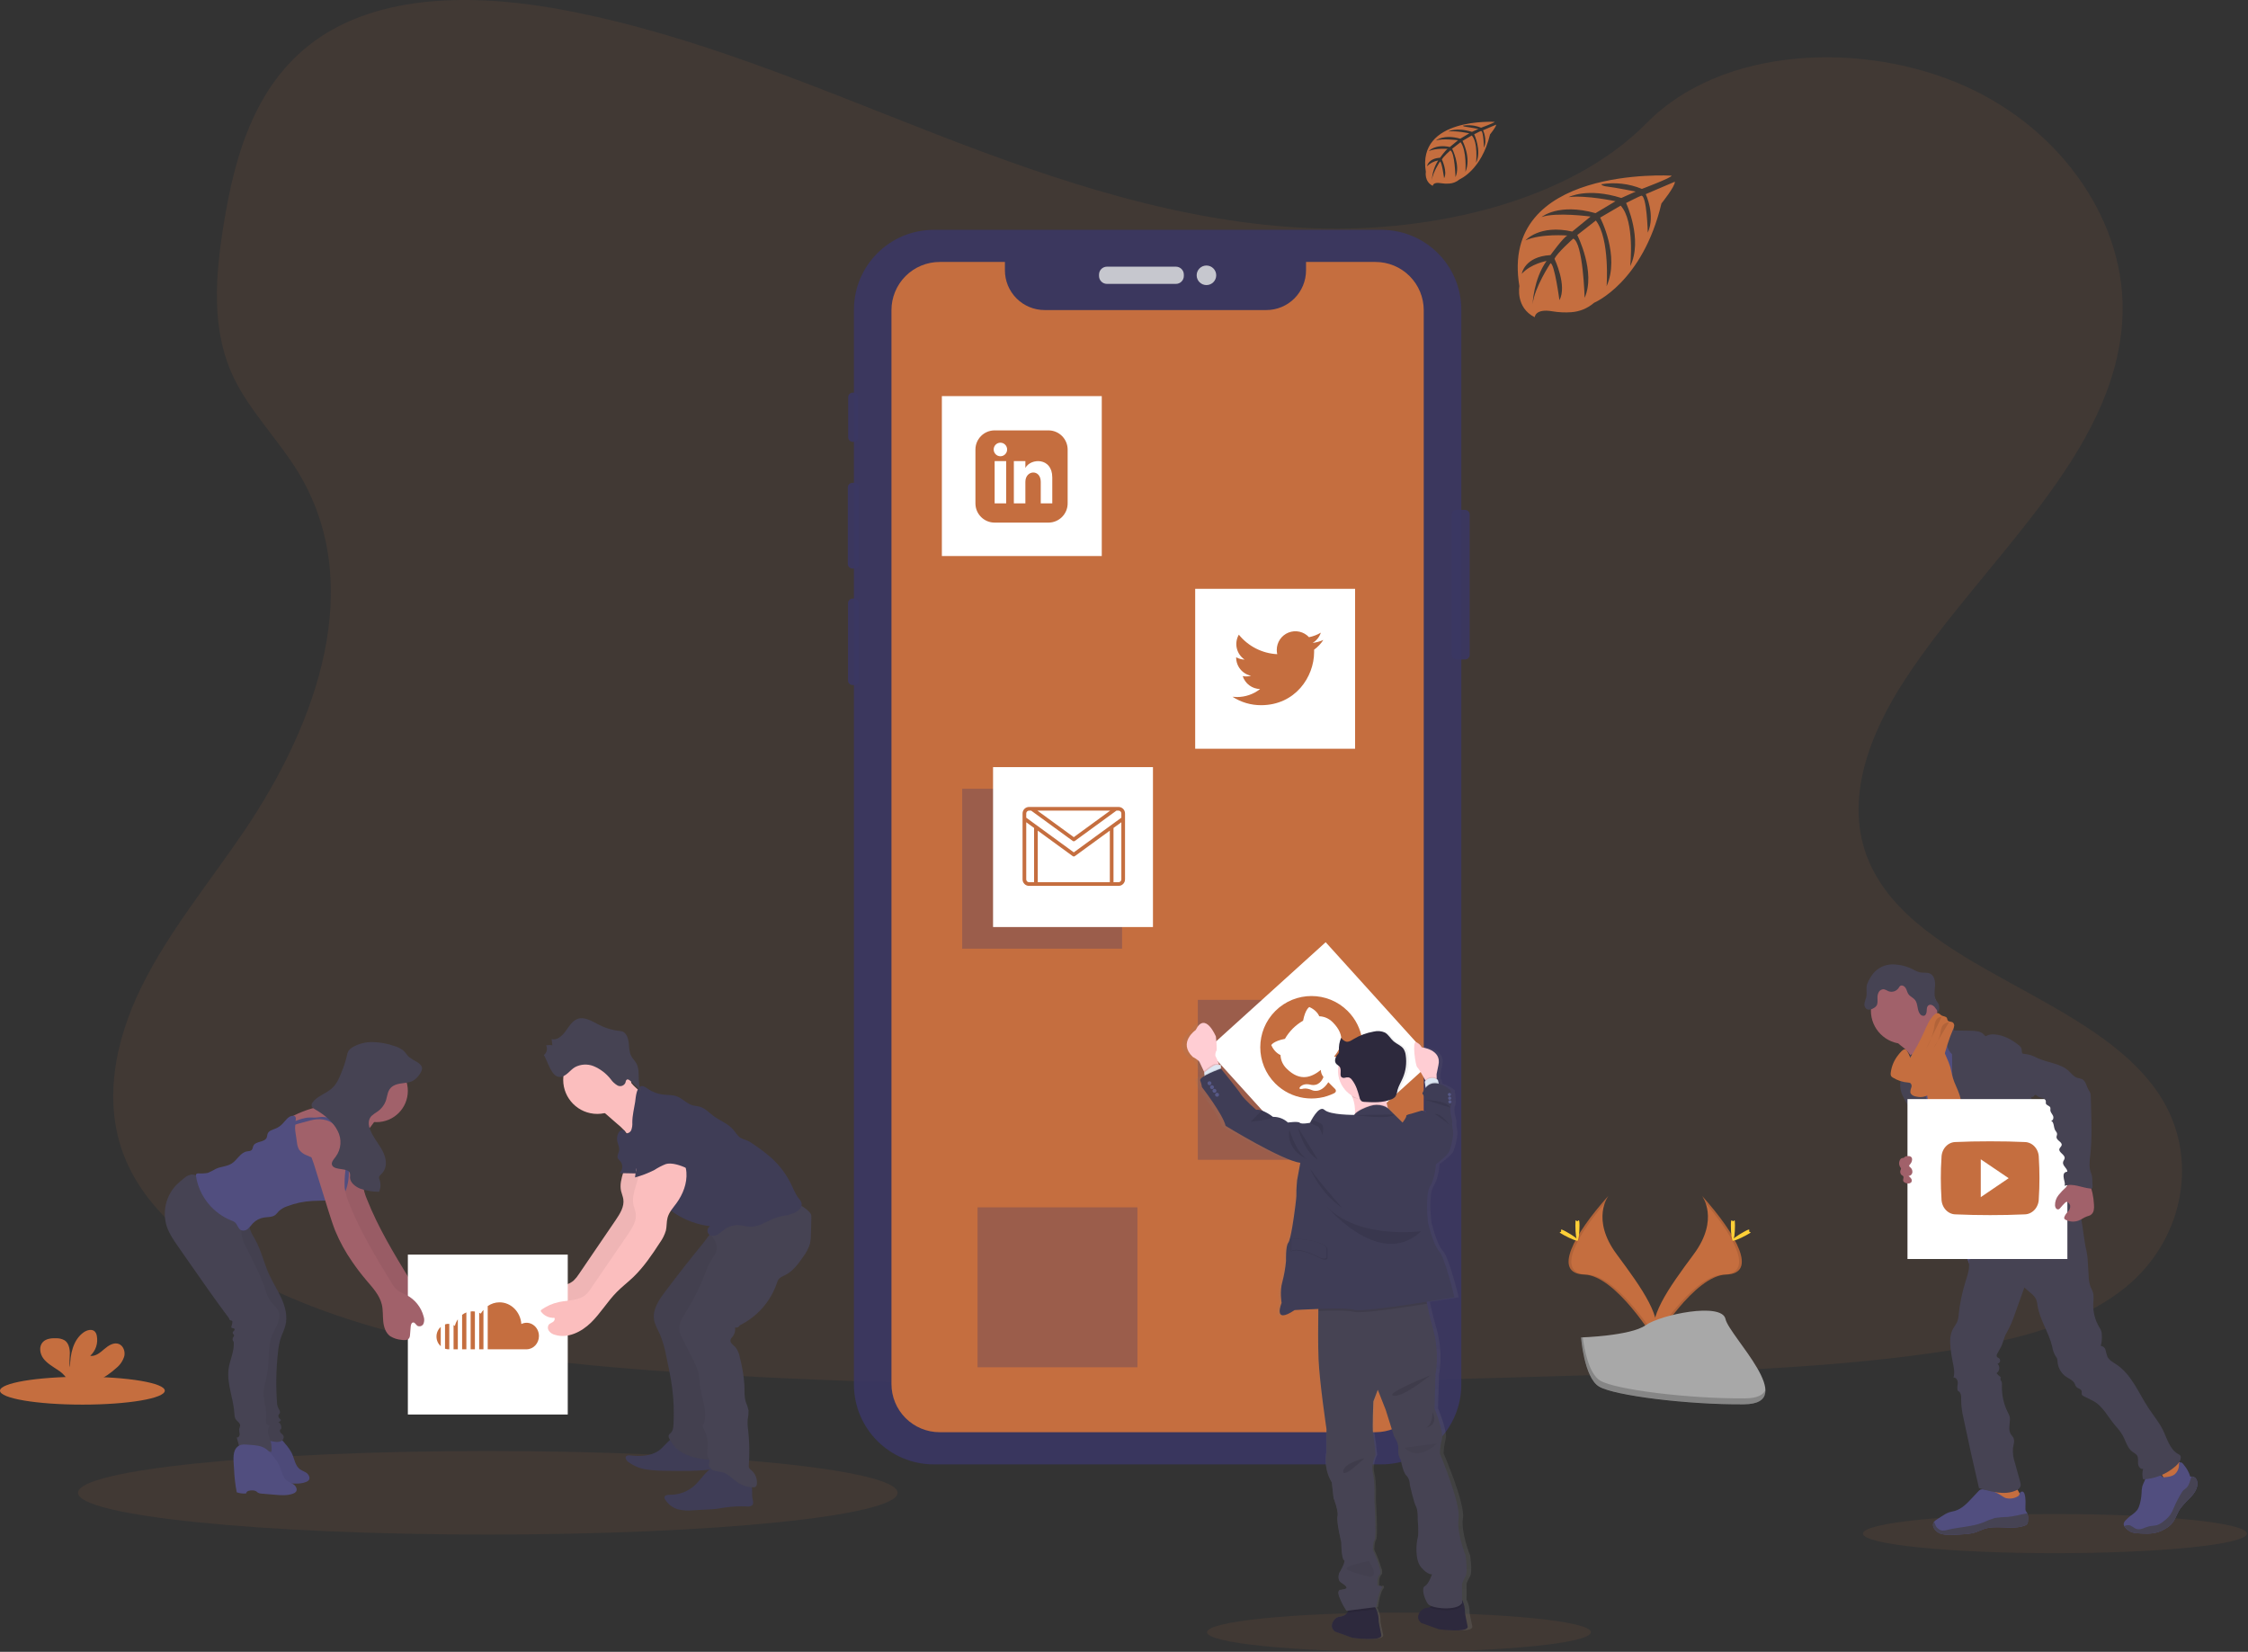 <svg width="1097" height="806" viewBox="0 0 1097 806" fill="none" xmlns="http://www.w3.org/2000/svg">
<rect x="0" y="0" width="1097" height="806" fill="#333333" stroke="none"/>
<g clip-path="url(#clip0)">
<path opacity="0.1" d="M641.82 111.4C577.1 109.15 515.46 88.26 456.6 65.4C397.74 42.54 339.44 17.21 276.23 5.1C235.64 -2.69 189.17 -3.79 156.43 17.98C124.93 38.98 114.75 75.13 109.28 108.7C105.16 133.97 102.74 160.55 114.02 184.2C121.86 200.62 135.76 214.42 145.38 230.2C178.85 284.92 155.19 352.4 118.93 405.83C101.93 430.89 82.18 454.83 69.05 481.49C55.92 508.15 49.85 538.74 61.34 565.95C72.72 592.95 99.85 613.19 129.24 627.45C188.93 656.39 259.24 664.68 327.85 669.37C479.68 679.76 632.31 675.26 784.54 670.76C840.88 669.09 897.46 667.4 952.88 658.69C983.66 653.85 1015.43 646.17 1037.77 627.69C1066.14 604.16 1073.17 564.31 1054.16 534.81C1022.28 485.32 934.16 473.02 911.85 419.91C899.59 390.68 912.18 358.11 930.01 331C968.25 272.83 1032.34 221.81 1035.71 155.32C1038.03 109.66 1007.22 63.93 959.58 42.32C909.65 19.67 840.4 22.52 803.58 60.01C765.63 98.53 698.97 113.38 641.82 111.4Z" fill="#C56E3F"/>
<g opacity="0.9">
<path opacity="0.9" d="M714.9 248.78H710.62C709.355 248.78 708.33 249.805 708.33 251.07V319.51C708.33 320.775 709.355 321.8 710.62 321.8H714.9C716.165 321.8 717.19 320.775 717.19 319.51V251.07C717.19 249.805 716.165 248.78 714.9 248.78Z" fill="#3A3768"/>
<path opacity="0.9" d="M416.57 191.58H416.18C414.915 191.58 413.89 192.605 413.89 193.87V213.33C413.89 214.595 414.915 215.62 416.18 215.62H416.57C417.835 215.62 418.86 214.595 418.86 213.33V193.87C418.86 192.605 417.835 191.58 416.57 191.58Z" fill="#3A3768"/>
<path opacity="0.9" d="M417.02 235.59H416C414.735 235.59 413.71 236.615 413.71 237.88V275.14C413.71 276.405 414.735 277.43 416 277.43H417.02C418.285 277.43 419.31 276.405 419.31 275.14V237.88C419.31 236.615 418.285 235.59 417.02 235.59Z" fill="#3A3768"/>
<path opacity="0.9" d="M416.84 292.07H416.09C414.825 292.07 413.8 293.095 413.8 294.36V331.98C413.8 333.245 414.825 334.27 416.09 334.27H416.84C418.105 334.27 419.13 333.245 419.13 331.98V294.36C419.13 293.095 418.105 292.07 416.84 292.07Z" fill="#3A3768"/>
<path opacity="0.9" d="M674.12 112.14H455.7C434.166 112.14 416.71 129.596 416.71 151.13V675.54C416.71 697.074 434.166 714.53 455.7 714.53H674.12C695.654 714.53 713.11 697.074 713.11 675.54V151.13C713.11 129.596 695.654 112.14 674.12 112.14Z" fill="#3A3768"/>
<path opacity="0.9" d="M573.83 130.12H540.18C538.043 130.12 536.31 131.853 536.31 133.99V134.65C536.31 136.787 538.043 138.52 540.18 138.52H573.83C575.967 138.52 577.7 136.787 577.7 134.65V133.99C577.7 131.853 575.967 130.12 573.83 130.12Z" fill="#E6E8EC"/>
<path opacity="0.9" d="M588.73 139.1C591.364 139.1 593.5 136.964 593.5 134.33C593.5 131.696 591.364 129.56 588.73 129.56C586.096 129.56 583.96 131.696 583.96 134.33C583.96 136.964 586.096 139.1 588.73 139.1Z" fill="#E6E8EC"/>
</g>
<path opacity="0.1" d="M238.04 748.77C348.48 748.77 438.01 739.646 438.01 728.39C438.01 717.134 348.48 708.01 238.04 708.01C127.6 708.01 38.07 717.134 38.07 728.39C38.07 739.646 127.6 748.77 238.04 748.77Z" fill="#C56E3F"/>
<path opacity="0.1" d="M682.68 805.97C734.418 805.97 776.36 801.694 776.36 796.42C776.36 791.146 734.418 786.87 682.68 786.87C630.942 786.87 589 791.146 589 796.42C589 801.694 630.942 805.97 682.68 805.97Z" fill="#C56E3F"/>
<path opacity="0.1" d="M1002.78 757.85C1054.52 757.85 1096.46 753.574 1096.46 748.3C1096.46 743.026 1054.52 738.75 1002.78 738.75C951.042 738.75 909.1 743.026 909.1 748.3C909.1 753.574 951.042 757.85 1002.78 757.85Z" fill="#C56E3F"/>
<path d="M671.23 127.82H637.33V131.91C637.33 137.05 635.288 141.979 631.654 145.614C628.019 149.248 623.09 151.29 617.95 151.29H509.77C504.63 151.29 499.701 149.248 496.066 145.614C492.432 141.979 490.39 137.05 490.39 131.91V127.82H458.55C455.459 127.82 452.399 128.429 449.543 129.612C446.688 130.795 444.093 132.529 441.908 134.715C439.723 136.901 437.99 139.496 436.808 142.352C435.626 145.208 435.019 148.269 435.02 151.36V675.29C435.019 678.381 435.626 681.442 436.808 684.298C437.99 687.154 439.723 689.749 441.908 691.935C444.093 694.121 446.688 695.855 449.543 697.038C452.399 698.221 455.459 698.83 458.55 698.83H671.23C677.473 698.83 683.461 696.35 687.875 691.935C692.29 687.521 694.77 681.533 694.77 675.29V151.36C694.77 145.117 692.29 139.129 687.875 134.715C683.461 130.3 677.473 127.82 671.23 127.82Z" fill="#C56E3F"/>
<path d="M815.72 85.71C815.72 85.71 731.52 80.63 741.45 139.63C741.45 139.63 739.45 150.06 748.93 154.79C748.93 154.79 749.08 150.42 757.56 151.9C760.582 152.411 763.653 152.559 766.71 152.34C770.843 152.064 774.772 150.445 777.9 147.73C777.9 147.73 801.56 137.95 810.77 99.27C810.77 99.27 817.58 90.83 817.31 88.66L803.1 94.73C803.1 94.73 807.95 104.98 804.1 113.5C804.1 113.5 803.64 95.1 800.91 95.5C800.35 95.58 793.52 99.05 793.52 99.05C793.52 99.05 801.88 116.9 795.52 129.88C795.52 129.88 797.91 107.88 790.86 100.34L780.86 106.18C780.86 106.18 790.62 124.62 784.01 139.67C784.01 139.67 785.7 116.59 778.76 107.6L769.7 114.67C769.7 114.67 778.87 132.84 773.28 145.32C773.28 145.32 772.54 118.46 767.73 116.43C767.73 116.43 759.8 123.43 758.59 126.29C758.59 126.29 764.87 139.49 760.98 146.45C760.98 146.45 758.59 128.55 756.63 128.45C756.63 128.45 748.73 140.31 747.91 148.45C747.91 148.45 748.25 136.36 754.71 127.33C754.71 127.33 747.08 128.64 742.62 133.59C742.62 133.59 743.85 125.21 756.62 124.47C756.62 124.47 763.15 115.47 764.9 114.93C764.9 114.93 752.15 113.86 744.42 117.29C744.42 117.29 751.22 109.38 767.24 112.98L776.18 105.67C776.18 105.67 759.4 103.38 752.28 105.91C752.28 105.91 760.48 98.91 778.6 104.01L788.34 98.19C788.34 98.19 774.03 95.1 765.5 96.19C765.5 96.19 774.5 91.34 791.19 96.6L798.19 93.47C798.19 93.47 787.7 91.41 784.63 91.08C781.56 90.75 781.4 89.91 781.4 89.91C788.091 88.798 794.96 89.581 801.23 92.17C801.23 92.17 815.97 86.64 815.72 85.71Z" fill="#C56E3F"/>
<path d="M729.36 59.47C729.36 59.47 691.36 57.18 695.8 83.84C695.8 83.84 694.91 88.55 699.18 90.69C699.18 90.69 699.25 88.69 703.08 89.38C704.444 89.609 705.83 89.677 707.21 89.58C709.078 89.454 710.854 88.724 712.27 87.5C712.27 87.5 722.96 83.08 727.12 65.6C727.12 65.6 730.2 61.79 730.12 60.81L723.7 63.55C723.7 63.55 725.89 68.18 724.16 72.03C724.16 72.03 723.96 63.72 722.72 63.91C722.47 63.91 719.39 65.52 719.39 65.52C719.39 65.52 723.16 73.58 720.31 79.45C720.31 79.45 721.39 69.51 718.21 66.1L713.69 68.74C713.69 68.74 718.1 77.07 715.11 83.87C715.11 83.87 715.88 73.44 712.74 69.38L708.64 72.58C708.64 72.58 712.79 80.79 710.26 86.43C710.26 86.43 709.93 74.29 707.76 73.37C707.76 73.37 704.17 76.53 703.63 77.83C703.63 77.83 706.46 83.83 704.7 86.94C704.7 86.94 703.62 78.85 702.7 78.81C702.7 78.81 699.13 84.17 698.76 87.81C698.933 84.416 699.991 81.127 701.83 78.27C699.772 78.659 697.874 79.643 696.37 81.1C696.37 81.1 696.92 77.31 702.71 76.98C702.71 76.98 705.66 72.91 706.45 72.66C706.45 72.66 700.69 72.18 697.2 73.73C697.2 73.73 700.27 70.16 707.51 71.73L711.51 68.43C711.51 68.43 703.93 67.43 700.71 68.54C700.71 68.54 704.42 65.38 712.6 67.68L717 65.05C717 65.05 710.54 63.66 706.69 64.16C706.69 64.16 710.75 61.97 718.29 64.34L721.44 62.93C721.44 62.93 716.71 62 715.32 61.85C713.93 61.7 713.86 61.32 713.86 61.32C716.859 60.821 719.937 61.167 722.75 62.32C722.75 62.32 729.47 59.89 729.36 59.47Z" fill="#C56E3F"/>
<path d="M40.21 685.37C62.417 685.37 80.42 682.326 80.42 678.57C80.42 674.814 62.417 671.77 40.21 671.77C18.003 671.77 0 674.814 0 678.57C0 682.326 18.003 685.37 40.21 685.37Z" fill="#C56E3F"/>
<path d="M56.83 667.44C58.668 665.949 60.008 663.933 60.67 661.66C61.16 659.36 60.18 656.66 57.99 655.77C55.53 654.82 52.9 656.53 50.91 658.25C48.92 659.97 46.63 661.94 44.02 661.57C45.357 660.351 46.355 658.807 46.918 657.088C47.48 655.369 47.588 653.533 47.23 651.76C47.122 651.023 46.81 650.33 46.33 649.76C44.97 648.3 42.49 648.93 40.85 650.08C35.65 653.74 34.2 660.8 34.18 667.16C33.65 664.86 34.09 662.47 34.08 660.16C34.07 657.85 33.42 655.16 31.44 653.94C30.212 653.28 28.833 652.953 27.44 652.99C25.1 652.91 22.5 653.14 20.9 654.85C18.9 656.97 19.43 660.54 21.16 662.85C22.89 665.16 25.51 666.65 27.92 668.27C29.861 669.421 31.516 670.997 32.76 672.88C32.907 673.14 33.028 673.415 33.12 673.7H47.77C51.059 672.033 54.107 669.927 56.83 667.44Z" fill="#C56E3F"/>
<path d="M830.57 583.52C830.57 583.52 839.22 594.84 826.57 611.92C813.92 629 803.5 643.42 807.72 654.07C807.72 654.07 826.8 622.35 842.33 621.9C857.86 621.45 847.65 602.6 830.57 583.52Z" fill="#C56E3F"/>
<path opacity="0.1" d="M830.57 583.52C831.323 584.615 831.918 585.81 832.34 587.07C847.49 604.87 855.56 621.49 840.99 621.9C827.43 622.29 811.15 646.55 807.26 652.67C807.383 653.146 807.537 653.614 807.72 654.07C807.72 654.07 826.8 622.35 842.33 621.9C857.86 621.45 847.65 602.6 830.57 583.52Z" fill="black"/>
<path d="M846.65 597.98C846.65 601.98 846.2 605.19 845.65 605.19C845.1 605.19 844.65 601.96 844.65 597.98C844.65 594 845.21 595.88 845.76 595.88C846.31 595.88 846.65 593.98 846.65 597.98Z" fill="#FFD037"/>
<path d="M852.17 602.7C848.67 604.6 845.63 605.76 845.36 605.27C845.09 604.78 847.72 602.85 851.22 600.94C854.72 599.03 853.33 600.43 853.6 600.94C853.87 601.45 855.67 600.79 852.17 602.7Z" fill="#FFD037"/>
<path d="M784.87 583.52C784.87 583.52 776.22 594.84 788.87 611.92C801.52 629 811.94 643.42 807.73 654.07C807.73 654.07 788.65 622.35 773.12 621.9C757.59 621.45 767.79 602.6 784.87 583.52Z" fill="#C56E3F"/>
<path opacity="0.1" d="M784.87 583.52C784.113 584.612 783.517 585.808 783.1 587.07C767.95 604.87 759.88 621.49 774.44 621.9C788.01 622.29 804.28 646.55 808.18 652.67C808.052 653.145 807.899 653.612 807.72 654.07C807.72 654.07 788.64 622.35 773.11 621.9C757.58 621.45 767.79 602.6 784.87 583.52Z" fill="black"/>
<path d="M768.78 597.98C768.78 601.98 769.23 605.19 769.78 605.19C770.33 605.19 770.78 601.96 770.78 597.98C770.78 594 770.22 595.88 769.67 595.88C769.12 595.88 768.78 593.98 768.78 597.98Z" fill="#FFD037"/>
<path d="M763.23 602.7C766.72 604.6 769.77 605.76 770.03 605.27C770.29 604.78 767.68 602.85 764.18 600.94C760.68 599.03 762.06 600.43 761.8 600.94C761.54 601.45 759.77 600.79 763.23 602.7Z" fill="#FFD037"/>
<path d="M771.54 652.59C771.54 652.59 795.73 651.84 803.02 646.65C810.31 641.46 840.23 635.26 842.02 643.59C843.81 651.92 878.37 685 851.02 685.22C823.67 685.44 787.56 680.96 780.29 676.53C773.02 672.1 771.54 652.59 771.54 652.59Z" fill="#A8A8A8"/>
<path opacity="0.2" d="M851.57 682.32C824.26 682.54 788.11 678.06 780.84 673.63C775.29 670.26 773.09 658.15 772.35 652.56H771.54C771.54 652.56 773.07 672.07 780.35 676.5C787.63 680.93 823.77 685.41 851.08 685.19C858.96 685.12 861.69 682.32 861.54 678.19C860.44 680.7 857.44 682.27 851.57 682.32Z" fill="black"/>
<path opacity="0.3" d="M662.56 487.87H584.53V565.9H662.56V487.87Z" fill="#3A3768"/>
<path opacity="0.3" d="M547.56 384.87H469.53V462.9H547.56V384.87Z" fill="#3A3768"/>
<path opacity="0.3" d="M555.06 589.11H477.03V667.14H555.06V589.11Z" fill="#3A3768"/>
<path d="M537.65 193.28H459.62V271.31H537.65V193.28Z" fill="white"/>
<path d="M646.913 459.74L589.053 512.094L641.407 569.954L699.266 517.6L646.913 459.74Z" fill="white"/>
<path d="M661.27 287.31H583.24V365.34H661.27V287.31Z" fill="white"/>
<path d="M562.63 374.31H484.6V452.34H562.63V374.31Z" fill="white"/>
<path d="M971.84 732.59C976.38 733.18 981.09 733.59 985.44 732.13C986.11 731.92 986.88 731.46 986.79 730.77C986.739 730.529 986.633 730.303 986.48 730.11C984.834 727.651 983.45 725.027 982.35 722.28C982.31 722.138 982.221 722.014 982.1 721.93C981.958 721.875 981.802 721.875 981.66 721.93C979.66 722.45 977.92 723.75 975.92 724.3C974.905 724.58 973.846 724.661 972.8 724.54C971.9 724.44 970.66 723.69 969.85 723.78C970.35 726.75 971.49 729.56 971.84 732.59Z" fill="#C56E3F"/>
<path d="M1057.77 724.98C1060.77 722.98 1063.87 720.76 1065.64 717.59C1065.77 717.404 1065.84 717.185 1065.85 716.96C1065.82 716.735 1065.74 716.521 1065.6 716.34C1063.91 713.665 1061.75 711.326 1059.21 709.44C1057.88 710.379 1056.68 711.484 1055.64 712.73C1054.89 713.52 1052.81 714.82 1052.79 716C1052.79 716.71 1053.58 717.48 1053.95 718C1054.45 718.74 1054.95 719.5 1055.38 720.26C1055.61 720.72 1057.99 724.86 1057.77 724.98Z" fill="#C56E3F"/>
<path d="M989.64 741.77C989.703 742.48 989.512 743.189 989.1 743.77C988.779 744.087 988.384 744.317 987.95 744.44C981.59 746.71 974.27 743.87 967.95 746.12C966.64 746.58 965.41 747.24 964.1 747.68C962.548 748.148 960.948 748.433 959.33 748.53C957.08 748.75 954.83 748.88 952.58 748.94C950.874 749.06 949.16 748.912 947.5 748.5C946.671 748.285 945.895 747.899 945.224 747.367C944.552 746.835 943.999 746.168 943.6 745.41C943.259 744.727 943.191 743.941 943.41 743.21C943.506 742.952 943.645 742.712 943.82 742.5C944.253 742.02 944.759 741.611 945.32 741.29L947.66 739.78C948.754 739.004 949.944 738.372 951.2 737.9C952.12 737.6 953.11 737.47 954.04 737.2C957.33 736.2 959.83 733.63 962.16 731.13L965.34 727.74C965.634 727.366 966.011 727.065 966.44 726.86C966.877 726.709 967.342 726.661 967.8 726.72C970.89 726.947 973.872 727.951 976.47 729.64C977.14 730.13 977.857 730.552 978.61 730.9C979.608 731.19 980.656 731.273 981.687 731.144C982.719 731.015 983.714 730.677 984.61 730.15C985.43 729.72 985.25 729.45 985.61 728.68C985.97 727.91 986.79 727.41 987.51 728.12C987.725 728.367 987.88 728.662 987.96 728.98C988.66 731.25 988.39 733.68 988.39 736.05C988.371 736.422 988.418 736.794 988.53 737.15C988.707 737.501 988.914 737.835 989.15 738.15C989.201 738.232 989.245 738.319 989.28 738.41C989.675 739.483 989.799 740.637 989.64 741.77Z" fill="#514E7F"/>
<path d="M989.64 741.77C989.703 742.48 989.512 743.189 989.1 743.77C988.779 744.087 988.384 744.317 987.95 744.44C981.59 746.71 974.27 743.87 967.95 746.12C966.64 746.58 965.41 747.24 964.1 747.68C962.548 748.148 960.948 748.433 959.33 748.53C957.08 748.75 954.83 748.88 952.58 748.94C950.874 749.06 949.16 748.912 947.5 748.5C946.671 748.285 945.895 747.899 945.224 747.367C944.552 746.835 943.999 746.168 943.6 745.41C943.259 744.727 943.191 743.941 943.41 743.21C943.506 742.952 943.645 742.712 943.82 742.5C944.2 743.28 944.47 744.3 944.7 744.67C945.017 745.223 945.448 745.701 945.966 746.071C946.484 746.442 947.075 746.698 947.7 746.82C948.617 746.868 949.535 746.749 950.41 746.47C956.17 745.04 962.29 745.02 967.81 742.86C969.654 741.991 971.559 741.259 973.51 740.67C975.55 740.363 977.608 740.196 979.67 740.17C982.92 739.91 986.06 738.93 989.27 738.42C989.667 739.489 989.794 740.64 989.64 741.77Z" fill="#464353"/>
<path d="M1072.29 724.59C1071.99 727 1070.46 729.08 1068.78 730.84C1066.99 732.478 1065.35 734.275 1063.88 736.21C1062.22 738.73 1061.49 741.84 1059.35 743.97C1058.54 744.759 1057.62 745.432 1056.63 745.97C1055.51 746.63 1054.33 747.173 1053.1 747.59C1049.91 748.59 1046.47 748.38 1043.1 748.14C1042.02 748.127 1040.95 747.917 1039.94 747.52C1039.47 747.289 1039.02 747.018 1038.6 746.71C1037.78 746.182 1037.1 745.474 1036.6 744.64C1036.35 744.184 1036.29 743.653 1036.41 743.15C1036.61 742.584 1036.95 742.08 1037.41 741.69C1038.16 740.91 1038.97 740.185 1039.82 739.52C1041 738.759 1042.05 737.829 1042.96 736.76C1043.52 735.915 1043.92 734.981 1044.17 734C1044.65 732.287 1044.95 730.527 1045.05 728.75C1045.05 727.57 1045.17 726.393 1045.42 725.24C1045.93 723.44 1047.27 721.81 1047.11 719.94C1047.05 719.672 1047.08 719.393 1047.18 719.14C1047.35 718.949 1047.57 718.813 1047.81 718.75C1048.86 718.339 1049.97 718.086 1051.09 718C1051.65 717.965 1052.2 718.053 1052.72 718.259C1053.24 718.464 1053.71 718.782 1054.09 719.19C1054.56 719.75 1054.86 720.53 1055.55 720.78C1055.88 720.85 1056.22 720.85 1056.55 720.78C1058.23 720.61 1060.02 720.4 1061.31 719.31C1061.93 718.759 1062.42 718.086 1062.77 717.334C1063.11 716.582 1063.3 715.767 1063.31 714.94C1063.31 714.32 1063.03 713.67 1063.98 713.54C1064.71 713.44 1065.28 714.2 1065.65 714.7C1067.11 716.408 1068.2 718.4 1068.86 720.55C1069.05 720.471 1069.26 720.43 1069.47 720.43C1069.9 720.424 1070.32 720.523 1070.7 720.718C1071.08 720.913 1071.41 721.199 1071.65 721.55C1072.23 722.449 1072.46 723.532 1072.29 724.59Z" fill="#514E7F"/>
<path d="M1072.29 724.59C1071.99 727 1070.46 729.08 1068.78 730.84C1066.99 732.478 1065.35 734.275 1063.88 736.21C1062.22 738.73 1061.49 741.84 1059.35 743.97C1058.54 744.759 1057.62 745.432 1056.63 745.97C1055.51 746.63 1054.33 747.173 1053.1 747.59C1049.91 748.59 1046.47 748.38 1043.1 748.14C1042.02 748.127 1040.95 747.917 1039.94 747.52C1039.47 747.289 1039.02 747.018 1038.6 746.71C1037.78 746.182 1037.1 745.474 1036.6 744.64C1037.24 744.328 1037.95 744.16 1038.66 744.15C1040.15 744.23 1041.23 745.63 1042.66 746.06C1044.66 746.67 1046.66 745.24 1048.75 744.75C1050.09 744.44 1051.51 744.53 1052.82 744.1C1053.92 743.674 1054.93 743.058 1055.82 742.28C1057.04 741.41 1058.12 740.365 1059.03 739.18C1059.79 737.998 1060.43 736.737 1060.92 735.42C1062 732.896 1063.28 730.459 1064.73 728.13C1064.95 727.764 1065.21 727.428 1065.51 727.13C1065.82 726.84 1066.21 726.63 1066.51 726.37C1067.88 725.37 1068.45 723.6 1068.93 721.96C1069.06 721.452 1069.24 720.959 1069.47 720.49C1069.9 720.484 1070.32 720.583 1070.7 720.778C1071.08 720.973 1071.41 721.259 1071.65 721.61C1072.22 722.493 1072.45 723.552 1072.29 724.59Z" fill="#464353"/>
<path d="M928.63 510.98C930.322 512.254 931.714 513.882 932.71 515.75C933.71 517.63 939.2 532.23 938.88 534.32C940.68 532.5 947.82 532.2 949.61 530.39C950.37 529.63 954.48 525.83 955.09 524.95C955.7 524.07 960.28 522.18 960.78 521.28C962.65 517.93 947.52 505.28 949.45 501.92C949.561 501.77 949.617 501.586 949.61 501.4C949.569 501.245 949.482 501.105 949.36 501C948.015 499.842 946.546 498.836 944.98 498C943.393 497.146 942.197 495.714 941.64 494C940.216 494.656 938.908 495.541 937.77 496.62C935.003 498.987 932.277 501.413 929.59 503.9C928.53 504.9 926.51 506.17 926.02 507.56C925.53 508.95 927.62 510.16 928.63 510.98Z" fill="#A1616A"/>
<path d="M953.12 505.59C950.796 507.146 948.626 508.921 946.64 510.89C944.76 512.74 942.98 514.89 942.51 517.5C942.32 518.5 942.35 519.56 942.19 520.59C941.52 525.07 937.63 528.36 935.92 532.59C935.419 533.883 935.051 535.223 934.82 536.59C934.341 539.184 934.08 541.813 934.04 544.45C934.04 547.01 936.5 548.77 937.42 551.16C938.185 553.528 938.73 555.962 939.05 558.43C940.052 563.032 941.42 567.546 943.14 571.93C946.52 581.26 957.47 607.06 960.85 616.4C971.2 613.8 998.76 607.83 1007.92 602.4C1010.98 600.58 986.72 580.02 989.99 578.6C990.366 578.486 990.689 578.241 990.9 577.91C991.008 577.585 991.008 577.235 990.9 576.91C987.64 562.62 977.41 550.91 972.78 536.91C971.17 532.08 968.28 527.96 966.08 523.36C964.08 519.2 963.03 514.61 960.66 510.66C960.206 509.847 959.622 509.114 958.93 508.49C958.332 508.04 957.689 507.655 957.01 507.34C955.7 506.64 954.44 506.25 953.12 505.59Z" fill="#514E7F"/>
<path d="M929.18 509.35C938.127 509.35 945.38 502.097 945.38 493.15C945.38 484.203 938.127 476.95 929.18 476.95C920.233 476.95 912.98 484.203 912.98 493.15C912.98 502.097 920.233 509.35 929.18 509.35Z" fill="#A1616A"/>
<path d="M945.66 500.76C946.468 500.016 947.483 499.535 948.57 499.379C949.657 499.224 950.766 499.402 951.75 499.89C952.314 500.133 952.791 500.543 953.114 501.065C953.438 501.588 953.594 502.197 953.56 502.81L961.56 502.93C962.839 502.901 964.117 503.018 965.37 503.28C966.631 503.556 967.755 504.263 968.55 505.28C968.65 505.41 968.76 505.56 968.92 505.59C969.054 505.586 969.183 505.541 969.29 505.46C970.524 504.833 971.915 504.582 973.29 504.74C977.63 505.02 981.65 507.2 985.05 509.91C985.675 510.329 986.162 510.924 986.45 511.62C986.73 512.53 986.45 513.7 987.11 514.32C987.11 521.87 989.7 528.9 991.43 536.25C991.73 537.56 992.99 538.71 993.86 539.74C994.938 540.879 995.817 542.19 996.46 543.62C997.92 547.43 995.9 551.9 997.33 555.73C998.053 557.296 998.982 558.758 1000.09 560.08C1001.38 561.701 1002.19 563.646 1002.44 565.7C1002.5 566.62 1002.38 567.54 1002.44 568.47C1002.53 569.704 1002.75 570.925 1003.1 572.11C1003.68 574.32 1004.3 576.53 1004.94 578.73C1005.94 582.29 1007.34 586.14 1010.53 588.04C1002.82 589.35 994.7 590.62 987.35 587.95C986.326 587.599 985.353 587.112 984.46 586.5C981.81 584.61 980.53 581.37 979.39 578.32C978.11 574.89 976.81 571.41 976.55 567.76C976.557 566.593 976.396 565.431 976.07 564.31C975.32 562.31 973.34 561.12 971.52 560.02C969.482 558.9 967.635 557.462 966.05 555.76C965.261 554.902 964.657 553.892 964.275 552.791C963.893 551.69 963.741 550.522 963.83 549.36C963.97 548.23 964.41 547.14 964.46 546C964.528 545.432 964.413 544.858 964.133 544.36C963.852 543.862 963.421 543.466 962.9 543.23C957.29 541.53 954.61 534.89 953.36 529.16C952.818 526.192 952.577 523.177 952.64 520.16L952.57 514.37C951.795 513.667 951.171 512.813 950.738 511.86C950.304 510.908 950.07 509.876 950.05 508.83C950.14 508.223 950.14 507.607 950.05 507C949.786 506.242 949.347 505.557 948.77 505C947.518 503.758 946.469 502.327 945.66 500.76Z" fill="#464353"/>
<path d="M928.4 519.29C928.22 521.1 928.63 522.95 928.22 524.73C928.06 525.41 927.79 526.06 927.59 526.73C926.986 529.283 927.25 531.964 928.34 534.35C929.426 536.715 930.729 538.974 932.23 541.1C932.745 541.82 933.165 542.603 933.48 543.43C933.74 544.299 933.901 545.195 933.96 546.1C934.356 549.719 934.994 553.307 935.87 556.84C936.63 559.92 937.62 563.03 939.65 565.47C940.02 566.005 940.576 566.383 941.21 566.53C941.669 566.546 942.126 566.45 942.54 566.25L946.68 564.68C947.044 564.574 947.384 564.397 947.68 564.16C948.058 563.705 948.264 563.131 948.26 562.54C948.55 559.2 947.55 555.89 946.44 552.73C943.08 543.19 938.62 534 936.44 524.13C935.83 521.37 935.51 517.13 933.5 514.98C932.67 514.08 932.95 514.46 931.96 514.98C931.46 515.205 930.976 515.462 930.51 515.75C929.915 516.144 929.416 516.666 929.051 517.279C928.686 517.892 928.463 518.579 928.4 519.29Z" fill="#464353"/>
<path d="M940.88 537.39C941.98 543.21 943.103 549.033 944.25 554.86L960.33 550.64C960.46 548.96 959.56 547.4 958.94 545.83C957.47 542.15 957.44 538.06 956.25 534.28C955.35 531.4 953.79 528.75 952.95 525.85C952.46 524.17 952.22 522.41 951.74 520.72C951.22 519.05 950.588 517.416 949.85 515.83C948.943 513.528 947.764 511.343 946.34 509.32C944.28 510.09 942.09 510.98 940.92 512.83C940.309 513.884 939.966 515.072 939.92 516.29C939.64 519.91 940.92 523.54 940.51 527.12C940.079 530.541 940.204 534.009 940.88 537.39Z" fill="#C56E3F"/>
<path d="M960.6 614.98C961.5 618.42 960.19 621.98 959.13 625.4C957.52 630.509 956.421 635.764 955.85 641.09C955.792 642.458 955.519 643.808 955.04 645.09C954.444 646.189 953.793 647.257 953.09 648.29C951.47 651.15 951.51 654.65 951.86 657.92C952.09 660.08 952.44 662.23 952.86 664.36C953.39 666.95 954.04 669.67 953.28 672.2C954.55 671.92 955.42 673.56 955.37 674.87C955.32 676.18 954.86 677.58 955.48 678.73C957.06 679.3 957.08 681.47 957.03 683.14C957.054 686.053 957.42 688.953 958.12 691.78C960.507 703.24 963.04 714.67 965.72 726.07C971.51 727.87 978.27 729.74 983.79 727.25C984.327 727.076 984.815 726.777 985.213 726.377C985.612 725.977 985.909 725.488 986.08 724.95C986.136 724.351 986.061 723.747 985.86 723.18L983.24 713.66C982.455 711.415 982.135 709.033 982.3 706.66C982.56 704.89 983.3 702.99 982.46 701.44C982.16 700.91 981.7 700.44 981.36 699.98C979.98 697.98 980.7 695.29 980.82 692.85C980.86 692.304 980.82 691.755 980.7 691.22C980.512 690.596 980.254 689.995 979.93 689.43C977.772 685.232 976.739 680.546 976.93 675.83C977.014 675.226 976.931 674.61 976.69 674.05C976.519 673.826 976.371 673.585 976.25 673.33C976.142 672.89 976.191 672.427 976.39 672.02C975.604 671.446 974.895 670.774 974.28 670.02C974.653 669.777 974.967 669.455 975.2 669.076C975.432 668.697 975.578 668.271 975.626 667.829C975.674 667.386 975.623 666.939 975.476 666.519C975.33 666.099 975.092 665.717 974.78 665.4C975.06 665.345 975.319 665.213 975.529 665.02C975.738 664.826 975.89 664.578 975.967 664.303C976.043 664.028 976.042 663.737 975.963 663.463C975.885 663.189 975.731 662.942 975.52 662.75C975.18 662.51 974.74 662.41 974.52 662.07C974.15 661.57 974.45 660.86 974.75 660.32L976.35 657.43C977.54 655.29 977.81 652.64 979.09 650.55C980.821 647.492 982.235 644.265 983.31 640.92L987.87 628.22L990.97 630.91C992.007 631.699 992.874 632.689 993.52 633.82C993.962 634.934 994.238 636.106 994.34 637.3C995.48 644.2 999.83 650.18 1001.44 656.99C1001.66 658.531 1002.16 660.02 1002.9 661.39C1003.21 661.787 1003.49 662.208 1003.74 662.65C1003.97 663.323 1004.09 664.029 1004.09 664.74C1004.23 666.134 1004.67 667.481 1005.38 668.689C1006.09 669.897 1007.05 670.937 1008.2 671.74C1009.72 672.74 1011.65 673.51 1012.45 675.17C1012.62 675.683 1012.86 676.173 1013.15 676.63C1013.89 677.52 1015.49 677.63 1015.81 678.74C1015.98 679.37 1015.65 680.11 1016.01 680.66C1016.2 680.911 1016.46 681.105 1016.76 681.22L1021.23 683.46C1026.23 685.95 1028.75 691.66 1032.44 695.85C1033.71 697.205 1034.84 698.693 1035.79 700.29C1037.38 703.13 1038.12 706.7 1040.79 708.53C1041.51 708.906 1042.16 709.392 1042.73 709.97C1043.58 711.08 1043.27 712.64 1043.34 714.04C1043.41 715.44 1044.49 717.1 1045.82 716.68C1045.35 718.371 1045.35 720.159 1045.82 721.85C1051.66 721.548 1057.22 719.294 1061.62 715.45C1062.92 714.31 1064.18 712.86 1064.19 711.14C1064.2 710.841 1064.14 710.544 1064 710.28C1063.74 709.94 1063.4 709.677 1063 709.52C1058.83 707.26 1057.57 702.02 1055.48 697.76C1053.63 694.01 1050.91 690.76 1048.6 687.28C1043.6 679.78 1040.26 670.71 1032.75 665.75C1031.1 664.66 1029.18 663.69 1028.36 661.89C1028.01 660.84 1027.72 659.772 1027.48 658.69C1027.34 658.156 1027.04 657.677 1026.62 657.32C1026.2 656.962 1025.68 656.742 1025.13 656.69C1025.6 655.068 1025.79 653.376 1025.67 651.69C1025.71 650.964 1025.63 650.237 1025.42 649.54C1025.14 648.793 1024.77 648.081 1024.32 647.42C1022.36 644.092 1021.38 640.28 1021.49 636.42C1021.55 634.42 1021.9 632.42 1021.3 630.51C1021 629.51 1020.48 628.68 1020.11 627.75C1019.56 626.087 1019.27 624.35 1019.25 622.6L1018.84 616.01C1018.78 613.816 1018.5 611.635 1017.99 609.5C1016.6 604.39 1015.27 582.98 1010.56 580.57C1005.85 578.16 997.81 594.63 992.56 594.96C990.214 595.061 987.896 595.506 985.68 596.28C982.17 597.6 979.22 600.06 976.35 602.47L966.63 610.63C964.778 612.288 962.757 613.746 960.6 614.98Z" fill="#464353"/>
<path d="M913.97 475.16C915.101 473.741 916.535 472.592 918.166 471.796C919.797 471.001 921.585 470.578 923.4 470.56C927.036 470.559 930.617 471.459 933.82 473.18C934.766 473.717 935.773 474.136 936.82 474.43C938.54 474.78 940.44 474.31 941.99 475.13C944.05 476.22 944.44 479 944.26 481.32C944.08 483.64 943.65 486.18 944.88 488.17C945.31 488.741 945.707 489.335 946.07 489.95C946.453 491.198 946.414 492.537 945.96 493.76C945.25 492.959 944.582 492.121 943.96 491.25C943.24 490.46 942.01 489.92 941.13 490.51C940.25 491.1 940.25 492.19 940.21 493.16C940.17 494.13 939.91 495.3 938.99 495.62C938.615 495.691 938.227 495.654 937.873 495.512C937.519 495.37 937.212 495.13 936.99 494.82C935.42 492.9 936.05 489.82 934.5 487.9C933.61 486.8 932.14 486.27 931.32 485.12C930.68 484.22 930.52 483.05 929.96 482.12C929.4 481.19 928.09 480.43 927.21 481.12C926.913 481.41 926.666 481.748 926.48 482.12C925.937 482.896 925.148 483.466 924.24 483.738C923.333 484.011 922.361 483.969 921.48 483.62C920.802 483.214 920.072 482.901 919.31 482.69C918.814 482.662 918.321 482.772 917.884 483.009C917.448 483.245 917.086 483.599 916.84 484.03C916.36 484.904 916.134 485.895 916.19 486.89C916.19 488.24 916.43 489.72 915.65 490.82C915.33 491.224 914.937 491.563 914.49 491.82C913.34 492.55 911.77 493.04 910.69 492.21C910.333 491.876 910.067 491.456 909.918 490.991C909.769 490.525 909.742 490.029 909.84 489.55C910.047 488.596 910.318 487.658 910.65 486.74C911.25 484.62 910.47 482.23 911.13 480.23C911.831 478.414 912.787 476.706 913.97 475.16Z" fill="#464353"/>
<path d="M922.65 523.49C922.546 523.99 922.599 524.51 922.8 524.98C923.005 525.3 923.282 525.567 923.61 525.76C925.919 527.189 928.541 528.037 931.25 528.23C931.599 528.243 931.941 528.335 932.25 528.5C932.535 528.765 932.732 529.112 932.812 529.494C932.893 529.875 932.854 530.272 932.7 530.63C932.386 531.342 932.223 532.112 932.22 532.89C932.42 534.32 934.11 534.97 935.55 535.15C937.552 535.558 939.634 535.155 941.34 534.03C942.418 533.047 943.239 531.814 943.73 530.44C947.66 521.44 949.04 511.44 953.02 502.44C953.327 501.856 953.53 501.223 953.62 500.57C953.662 500.242 953.615 499.909 953.485 499.605C953.355 499.3 953.146 499.037 952.88 498.84C952.14 498.38 950.99 498.64 950.49 497.93C950.24 497.56 950.27 497.07 950.05 496.69C949.59 495.87 948.39 495.97 947.56 495.53C946.92 495.18 946.47 494.53 945.76 494.34C945.405 494.321 945.051 494.384 944.725 494.524C944.399 494.665 944.109 494.879 943.88 495.15C941.55 497.33 940.32 500.42 939.02 503.34C937.015 507.814 934.675 512.129 932.02 516.25C932.33 515.77 930.54 512.12 929.84 511.98C928.62 511.73 927.04 513.88 926.38 514.69C924.328 517.211 923.035 520.263 922.65 523.49Z" fill="#C56E3F"/>
<path d="M1008.86 536.29H930.83V614.32H1008.86V536.29Z" fill="white"/>
<path d="M1008.23 579.27C1006.89 580.456 1005.65 581.754 1004.53 583.15C1003.39 584.565 1002.79 586.335 1002.83 588.15C1002.84 588.674 1003 589.184 1003.31 589.61C1003.47 589.818 1003.69 589.971 1003.94 590.048C1004.19 590.125 1004.45 590.122 1004.7 590.04C1004.97 589.892 1005.2 589.683 1005.38 589.43C1006.1 588.557 1006.87 587.722 1007.68 586.93C1007.98 586.64 1008.36 586.33 1008.76 586.44C1008.94 586.502 1009.1 586.609 1009.23 586.75C1009.7 587.146 1010.05 587.67 1010.23 588.26C1010.28 588.793 1010.21 589.332 1010.03 589.836C1009.85 590.339 1009.55 590.795 1009.17 591.17C1008.39 591.915 1007.78 592.819 1007.38 593.82C1007.27 594.093 1007.27 594.397 1007.38 594.67C1007.51 594.866 1007.7 595.025 1007.91 595.13C1008.89 595.665 1009.98 595.98 1011.1 596.052C1012.22 596.125 1013.34 595.953 1014.38 595.55C1015.77 595 1016.97 594.04 1018.38 593.55C1018.99 593.389 1019.58 593.168 1020.15 592.89C1020.55 592.624 1020.9 592.28 1021.17 591.878C1021.44 591.476 1021.63 591.025 1021.72 590.55C1021.9 589.597 1021.93 588.624 1021.83 587.66C1021.65 583.916 1020.84 580.23 1019.42 576.76C1019.35 576.535 1019.21 576.334 1019.03 576.18C1018.83 576.062 1018.6 575.996 1018.37 575.99C1016.62 575.81 1013.74 574.91 1012.05 575.56C1011.46 575.881 1010.95 576.336 1010.56 576.89C1010.17 577.24 1008.23 578.81 1008.23 579.27Z" fill="#A1616A"/>
<path d="M1007.63 577.72C1007.63 576.04 1005.55 572.01 1008.84 571.72C1008.84 569.94 1006.31 568.82 1006.77 566.94C1006.93 566.3 1007.44 565.79 1007.52 565.15C1007.73 563.32 1004.43 562.33 1004.97 560.57C1005.17 559.9 1005.9 559.49 1006.06 558.81C1006.43 557.23 1003.6 556.52 1003.55 554.9C1003.55 554.35 1003.85 553.83 1003.83 553.29C1003.83 552.6 1003.23 552.08 1002.9 551.49C1002.05 549.96 1002.46 547.59 1000.9 546.81C1001.9 546.89 1002.29 545.36 1001.85 544.42C1001.41 543.48 1000.55 542.67 1000.55 541.63C1000.6 541.248 1000.6 540.862 1000.55 540.48C1000.26 539.48 998.62 539.41 998.35 538.41C998.33 538.034 998.33 537.656 998.35 537.28C998.25 536.5 997.45 536.02 996.7 535.79C995.926 535.664 995.181 535.399 994.5 535.01C994.02 534.64 993.5 534.01 992.95 534.36C992.76 534.47 992.66 534.69 992.51 534.86C991.9 535.57 990.73 535.26 989.95 534.73C987.66 533.18 986.53 530.39 986.03 527.67C985.53 524.95 985.56 522.14 984.96 519.44C984.773 518.604 984.529 517.782 984.23 516.98C983.757 516.204 983.368 515.379 983.07 514.52C982.95 512.95 986.21 514.02 987.45 514.18C988.655 514.292 989.847 514.516 991.01 514.85C992.247 515.316 993.459 515.847 994.64 516.44C999.64 518.63 1005.56 518.9 1009.54 522.57C1010.85 523.78 1011.95 525.36 1013.64 525.9C1014.42 526.056 1015.19 526.257 1015.94 526.5C1017.83 527.39 1018.12 529.89 1019.15 531.7C1019.47 532.177 1019.76 532.679 1020 533.2C1020.2 533.821 1020.29 534.469 1020.27 535.12L1020.41 539.87C1020.64 547.87 1020.88 555.8 1020.03 563.71C1019.75 566.31 1019.36 569 1020.12 571.51C1020.32 572.19 1020.61 572.84 1020.78 573.51C1020.94 574.324 1021.03 575.15 1021.04 575.98L1021.15 579.05C1021.19 579.297 1021.14 579.55 1021 579.76C1020.89 579.853 1020.75 579.918 1020.61 579.953C1020.46 579.988 1020.31 579.99 1020.17 579.96C1015.88 579.58 1011.56 577.16 1007.51 578.62" fill="#464353"/>
<path d="M927.89 565.19C927.7 565.283 927.536 565.42 927.41 565.59C926.975 566.177 926.74 566.889 926.74 567.62C926.74 568.351 926.975 569.063 927.41 569.65C927.512 569.769 927.593 569.904 927.65 570.05C927.679 570.284 927.637 570.52 927.53 570.73C927.322 571.132 927.24 571.588 927.296 572.038C927.351 572.488 927.541 572.91 927.84 573.25C928.15 573.51 928.57 573.64 928.77 573.98C929.12 574.56 928.63 575.3 928.71 575.98C928.81 576.87 929.86 577.31 930.71 577.42C931.053 577.501 931.41 577.496 931.751 577.406C932.091 577.315 932.403 577.141 932.66 576.9C932.832 576.637 932.923 576.329 932.923 576.015C932.923 575.701 932.832 575.393 932.66 575.13C932.312 574.607 931.863 574.158 931.34 573.81C931.823 573.785 932.281 573.586 932.628 573.249C932.976 572.913 933.19 572.462 933.23 571.98C933.265 571.502 933.179 571.024 932.98 570.588C932.781 570.153 932.475 569.775 932.09 569.49C931.91 569.34 931.69 569.19 931.64 568.95C931.59 568.71 931.83 568.38 932.05 568.15C933.05 567.15 933.82 564.7 931.94 564.15C931.275 564.034 930.592 564.064 929.94 564.24C929.46 564.39 929.46 564.68 929.09 564.88C928.72 565.08 928.31 564.98 927.89 565.19Z" fill="#A1616A"/>
<path opacity="0.1" d="M947.54 496.12C947.048 496.13 946.564 496.251 946.125 496.472C945.685 496.694 945.301 497.011 945 497.4C944.372 498.429 944.008 499.597 943.94 500.8C943.329 504.647 941.97 508.336 939.94 511.66" fill="black"/>
<path opacity="0.1" d="M951.04 498.86C950.36 498.873 949.695 499.065 949.112 499.416C948.53 499.767 948.05 500.265 947.72 500.86C947.263 501.939 946.979 503.083 946.88 504.25C946.294 506.832 945.158 509.257 943.55 511.36" fill="black"/>
<path d="M305.89 562.57C306.47 568.89 301.7 575.01 303.09 581.19C303.39 582.51 303.96 583.76 304.17 585.09C304.74 588.76 302.55 592.24 300.46 595.31L282.52 621.65C281.793 622.806 280.93 623.87 279.95 624.82C276.51 627.82 271.37 627.55 266.86 628.46C263.695 629.108 260.707 630.431 258.1 632.34C257.98 632.43 257.901 632.563 257.878 632.71C257.856 632.858 257.892 633.009 257.98 633.13C258.726 634.143 259.713 634.953 260.852 635.488C261.99 636.022 263.244 636.263 264.5 636.19C264.97 636.81 264.5 637.72 263.85 638.19C262.85 638.86 261.56 639.03 261.37 640.67C261.302 641.238 261.418 641.813 261.7 642.31C262.422 643.419 263.549 644.201 264.84 644.49C271.05 646.39 277.77 643.06 282.41 638.49C287.05 633.92 290.41 628.22 294.97 623.59C297.5 621.04 300.37 618.84 302.97 616.36C308.17 611.42 312.2 605.36 316.1 599.36C317.371 597.61 318.332 595.655 318.94 593.58C319.42 591.52 319.2 589.35 319.76 587.31C320.48 584.65 322.44 582.52 324.06 580.31C327.25 575.93 329.37 570.56 328.95 565.16C328.53 559.76 325.19 554.42 320.09 552.59C318.501 551.949 316.746 551.84 315.09 552.28C313 552.93 311.46 554.66 310.03 556.28L306.63 560.22C305.769 561.076 305.089 562.096 304.63 563.22C304.411 563.786 304.361 564.404 304.485 564.998C304.61 565.593 304.903 566.138 305.33 566.57" fill="#FBBEBE"/>
<path opacity="0.05" d="M305.89 562.57C306.47 568.89 301.7 575.01 303.09 581.19C303.39 582.51 303.96 583.76 304.17 585.09C304.74 588.76 302.55 592.24 300.46 595.31L282.52 621.65C281.793 622.806 280.93 623.87 279.95 624.82C276.51 627.82 271.37 627.55 266.86 628.46C263.695 629.108 260.707 630.431 258.1 632.34C257.98 632.43 257.901 632.563 257.878 632.71C257.856 632.858 257.892 633.009 257.98 633.13C258.726 634.143 259.713 634.953 260.852 635.488C261.99 636.022 263.244 636.263 264.5 636.19C264.97 636.81 264.5 637.72 263.85 638.19C262.85 638.86 261.56 639.03 261.37 640.67C261.302 641.238 261.418 641.813 261.7 642.31C262.422 643.419 263.549 644.201 264.84 644.49C271.05 646.39 277.77 643.06 282.41 638.49C287.05 633.92 290.41 628.22 294.97 623.59C297.5 621.04 300.37 618.84 302.97 616.36C308.17 611.42 312.2 605.36 316.1 599.36C317.371 597.61 318.332 595.655 318.94 593.58C319.42 591.52 319.2 589.35 319.76 587.31C320.48 584.65 322.44 582.52 324.06 580.31C327.25 575.93 329.37 570.56 328.95 565.16C328.53 559.76 325.19 554.42 320.09 552.59C318.501 551.949 316.746 551.84 315.09 552.28C313 552.93 311.46 554.66 310.03 556.28L306.63 560.22C305.769 561.076 305.089 562.096 304.63 563.22C304.411 563.786 304.361 564.404 304.485 564.998C304.61 565.593 304.903 566.138 305.33 566.57" fill="black"/>
<path d="M169.23 589.42C170.23 592.58 171.23 595.74 172.44 598.82C174.651 604.16 177.437 609.244 180.75 613.98C182.883 617.097 185.176 620.101 187.62 622.98C190.68 626.59 194.1 630.22 195.18 634.83C195.81 637.49 195.6 640.28 195.86 643C196.12 645.72 197.01 648.61 199.21 650.24C200.881 651.274 202.772 651.897 204.73 652.06C206.11 652.28 207.84 652.35 208.56 651.15C208.812 650.662 208.942 650.12 208.94 649.57L209.28 645.57C209.35 644.71 209.65 643.57 210.51 643.57C211.37 643.57 211.81 644.68 212.51 645.19C212.771 645.331 213.058 645.416 213.353 645.442C213.648 645.467 213.945 645.432 214.226 645.339C214.507 645.245 214.766 645.095 214.987 644.897C215.208 644.7 215.386 644.459 215.51 644.19C215.958 643.071 215.986 641.828 215.59 640.69C214.993 638.427 213.924 636.315 212.454 634.494C210.984 632.672 209.146 631.182 207.06 630.12C205.61 629.525 204.217 628.799 202.9 627.95C201.562 626.793 200.453 625.396 199.63 623.83C192.07 611.38 184.47 598.83 179.13 585.32C178.079 582.9 177.368 580.345 177.02 577.73C176.912 575.059 177.022 572.383 177.35 569.73C177.663 564.93 177.217 560.111 176.03 555.45C175.77 554.225 175.307 553.052 174.66 551.98C172.47 548.64 167.3 548.15 164.04 550.45C162.841 551.375 161.846 552.538 161.12 553.867C160.393 555.196 159.951 556.661 159.82 558.17C159.58 560.86 161.14 563.67 161.93 566.17C164.377 573.917 166.81 581.667 169.23 589.42Z" fill="#A1616A"/>
<path opacity="0.05" d="M169.23 589.42C170.23 592.58 171.23 595.74 172.44 598.82C174.651 604.16 177.437 609.244 180.75 613.98C182.883 617.097 185.176 620.101 187.62 622.98C190.68 626.59 194.1 630.22 195.18 634.83C195.81 637.49 195.6 640.28 195.86 643C196.12 645.72 197.01 648.61 199.21 650.24C200.881 651.274 202.772 651.897 204.73 652.06C206.11 652.28 207.84 652.35 208.56 651.15C208.812 650.662 208.942 650.12 208.94 649.57L209.28 645.57C209.35 644.71 209.65 643.57 210.51 643.57C211.37 643.57 211.81 644.68 212.51 645.19C212.771 645.331 213.058 645.416 213.353 645.442C213.648 645.467 213.945 645.432 214.226 645.339C214.507 645.245 214.766 645.095 214.987 644.897C215.208 644.7 215.386 644.459 215.51 644.19C215.958 643.071 215.986 641.828 215.59 640.69C214.993 638.427 213.924 636.315 212.454 634.494C210.984 632.672 209.146 631.182 207.06 630.12C205.61 629.525 204.217 628.799 202.9 627.95C201.562 626.793 200.453 625.396 199.63 623.83C192.07 611.38 184.47 598.83 179.13 585.32C178.079 582.9 177.368 580.345 177.02 577.73C176.912 575.059 177.022 572.383 177.35 569.73C177.663 564.93 177.217 560.111 176.03 555.45C175.77 554.225 175.307 553.052 174.66 551.98C172.47 548.64 167.3 548.15 164.04 550.45C162.841 551.375 161.846 552.538 161.12 553.867C160.393 555.196 159.951 556.661 159.82 558.17C159.58 560.86 161.14 563.67 161.93 566.17C164.377 573.917 166.81 581.667 169.23 589.42Z" fill="black"/>
<path d="M320.98 708.16C317.06 710.55 312.18 710.69 307.62 710.16C306.89 710.07 306.02 710.01 305.55 710.58C304.87 711.4 305.67 712.58 306.5 713.28C309.192 715.293 312.35 716.59 315.68 717.05C318.662 717.466 321.669 717.667 324.68 717.65C332.87 717.79 341.1 717.92 349.21 716.74C349.68 716.709 350.137 716.576 350.55 716.35C351.064 715.979 351.42 715.43 351.55 714.81C351.747 713.734 351.652 712.625 351.276 711.598C350.899 710.572 350.255 709.664 349.41 708.97C347.705 707.608 345.767 706.568 343.69 705.9L336.57 703.13C334.9 702.48 332.21 700.75 330.4 700.89C327.04 701.11 323.81 706.5 320.98 708.16Z" fill="#3F3D56"/>
<path d="M338.87 724.89C335.59 727.828 331.323 729.421 326.92 729.35C325.8 729.35 324.24 729.56 324.24 730.68C324.256 731.014 324.367 731.337 324.56 731.61C325.955 733.928 328.155 735.652 330.74 736.45C333.182 737.031 335.705 737.19 338.2 736.92L345.5 736.54C346.88 736.47 348.27 736.4 349.64 736.23C351.01 736.06 352.5 735.78 353.93 735.56C357.45 735.063 361.009 734.896 364.56 735.06C365.021 735.15 365.497 735.134 365.951 735.013C366.405 734.891 366.825 734.668 367.18 734.36C367.83 733.54 367.45 732.36 367.24 731.36C366.8 729.25 367.24 727.03 366.83 724.9C366.13 721.18 362.93 718.32 359.38 716.97C356.1 715.72 350.28 714.29 347.17 716.37C343.83 718.58 341.82 722.22 338.87 724.89Z" fill="#3F3D56"/>
<path d="M324.45 630.43C321.45 634.38 318.45 638.94 319.15 643.82C319.55 646.45 321.02 648.77 322.1 651.21C323.457 654.557 324.463 658.035 325.1 661.59C326.21 666.76 327.32 671.94 328.01 677.18C328.776 683.114 328.994 689.106 328.66 695.08C328.57 696.52 328.41 698.08 327.41 699.08C327.01 699.48 326.49 699.81 326.32 700.35C326.212 700.861 326.294 701.395 326.55 701.85C328.382 705.601 331.56 708.525 335.45 710.04C339.313 711.521 343.413 712.287 347.55 712.3C348.099 712.363 348.655 712.291 349.17 712.09C349.725 711.755 350.162 711.255 350.42 710.66C353.42 704.96 351.75 698.08 351.8 691.66C351.8 686.29 353.1 680.97 352.87 675.6C352.68 671.3 351.53 667.1 351.11 662.81C350.42 655.81 351.71 648.71 353 641.76C354 636.44 355 631.11 356.25 625.84C356.886 622.593 358.048 619.472 359.69 616.6C361.09 614.39 362.99 612.54 364.59 610.46C369.015 604.65 370.983 597.336 370.07 590.09C369.97 589.37 359.77 592.67 358.89 593.09C355.213 594.635 351.83 596.804 348.89 599.5C346.53 601.74 344.68 604.74 342.61 607.26C339.69 610.813 336.817 614.387 333.99 617.98C330.763 622.1 327.583 626.25 324.45 630.43Z" fill="#464353"/>
<path opacity="0.05" d="M324.45 630.43C321.45 634.38 318.45 638.94 319.15 643.82C319.55 646.45 321.02 648.77 322.1 651.21C323.457 654.557 324.463 658.035 325.1 661.59C326.21 666.76 327.32 671.94 328.01 677.18C328.776 683.114 328.994 689.106 328.66 695.08C328.57 696.52 328.41 698.08 327.41 699.08C327.01 699.48 326.49 699.81 326.32 700.35C326.212 700.861 326.294 701.395 326.55 701.85C328.382 705.601 331.56 708.525 335.45 710.04C339.313 711.521 343.413 712.287 347.55 712.3C348.099 712.363 348.655 712.291 349.17 712.09C349.725 711.755 350.162 711.255 350.42 710.66C353.42 704.96 351.75 698.08 351.8 691.66C351.8 686.29 353.1 680.97 352.87 675.6C352.68 671.3 351.53 667.1 351.11 662.81C350.42 655.81 351.71 648.71 353 641.76C354 636.44 355 631.11 356.25 625.84C356.886 622.593 358.048 619.472 359.69 616.6C361.09 614.39 362.99 612.54 364.59 610.46C369.015 604.65 370.983 597.336 370.07 590.09C369.97 589.37 359.77 592.67 358.89 593.09C355.213 594.635 351.83 596.804 348.89 599.5C346.53 601.74 344.68 604.74 342.61 607.26C339.69 610.813 336.817 614.387 333.99 617.98C330.763 622.1 327.583 626.25 324.45 630.43Z" fill="black"/>
<path d="M346.11 600.05C346.75 603.11 349.72 605.45 349.8 608.58C349.87 611.08 348.09 613.18 346.8 615.33C345.588 617.554 344.564 619.875 343.74 622.27C341.311 628.498 338.298 634.481 334.74 640.14C333.03 642.86 331.11 645.81 331.51 649C331.778 650.489 332.303 651.92 333.06 653.23L338.2 663.44C339.327 665.478 340.206 667.643 340.82 669.89C341.27 671.83 341.31 673.89 341.57 675.81C342.38 682.07 345.31 688.37 343.57 694.44C343.42 694.96 342.87 695.59 342.46 695.23C344.16 698.4 345.53 701.6 345.39 705.23C345.33 707.12 344.75 709.08 345.45 710.84C345.842 711.498 346.106 712.224 346.23 712.98C346.23 713.49 345.99 713.98 345.94 714.49C345.8 715.93 347.12 717.14 348.5 717.6C349.88 718.06 351.38 718.03 352.77 718.44C355.45 719.24 357.35 721.54 359.65 723.14C361.972 724.75 364.715 725.643 367.54 725.71C367.941 725.752 368.345 725.672 368.7 725.48C368.902 725.304 369.064 725.087 369.176 724.844C369.288 724.601 369.347 724.338 369.35 724.07C369.473 722.79 369.279 721.499 368.786 720.311C368.292 719.124 367.514 718.076 366.52 717.26C366.104 716.978 365.761 716.601 365.52 716.16C365.391 715.763 365.357 715.342 365.42 714.93C365.84 709.316 365.74 703.675 365.12 698.08C364.849 696.307 364.762 694.511 364.86 692.72C365.156 691.249 365.3 689.751 365.29 688.25C364.975 686.785 364.516 685.355 363.92 683.98C363.13 681.43 363.35 678.69 363.27 675.98C362.971 671.353 362.214 666.767 361.01 662.29C360.746 660.485 360.011 658.781 358.88 657.35C357.81 656.23 356.08 655.17 356.49 653.68C356.717 653.128 357.058 652.631 357.49 652.22C357.988 651.598 358.354 650.88 358.566 650.112C358.777 649.343 358.83 648.54 358.72 647.75C359.169 647.864 359.644 647.819 360.064 647.622C360.483 647.425 360.821 647.089 361.02 646.67C369.519 642.465 376.016 635.077 379.1 626.11C379.277 625.463 379.55 624.846 379.91 624.28C380.68 623.2 382.03 622.73 383.22 622.13C386.96 620.25 389.54 616.72 391.91 613.27C393.401 611.342 394.539 609.165 395.27 606.84C395.594 605.315 395.748 603.759 395.73 602.2L395.94 594.2C395.981 593.672 395.93 593.141 395.79 592.63C395.586 592.151 395.291 591.716 394.92 591.35C392.638 588.944 389.645 587.332 386.38 586.75C384.19 586.36 381.95 586.43 379.73 586.25C375.43 585.89 371.18 584.56 366.87 584.87C360.11 585.37 354.09 590.06 350.87 596.04C349.69 598.18 348.51 599.98 346.11 600.05Z" fill="#464353"/>
<path d="M121.72 722.52C123.196 723.031 124.765 723.219 126.32 723.07C126.43 721.8 128.14 721.52 129.41 721.58C130.041 721.549 130.67 721.687 131.23 721.98C131.55 722.18 131.79 722.48 132.1 722.69C132.652 722.992 133.271 723.15 133.9 723.15L140.52 723.71C143.47 723.96 146.52 724.19 149.3 723.13C149.854 722.966 150.345 722.638 150.71 722.19C151.46 721.12 150.71 719.58 149.71 718.8C148.71 718.02 147.34 717.66 146.3 716.86C144 715.11 143.69 711.86 142.47 709.22C141.615 707.562 140.553 706.02 139.31 704.63C138.407 703.434 137.355 702.359 136.18 701.43C133.53 699.51 130.47 699.55 127.36 699.28C125.16 699.08 123.09 698.95 121.51 700.9C119.56 703.32 120.34 708.2 120.46 711.09C120.579 714.927 121 718.749 121.72 722.52Z" fill="#514E7F"/>
<path opacity="0.05" d="M121.72 722.52C123.196 723.031 124.765 723.219 126.32 723.07C126.43 721.8 128.14 721.52 129.41 721.58C130.041 721.549 130.67 721.687 131.23 721.98C131.55 722.18 131.79 722.48 132.1 722.69C132.652 722.992 133.271 723.15 133.9 723.15L140.52 723.71C143.47 723.96 146.52 724.19 149.3 723.13C149.854 722.966 150.345 722.638 150.71 722.19C151.46 721.12 150.71 719.58 149.71 718.8C148.71 718.02 147.34 717.66 146.3 716.86C144 715.11 143.69 711.86 142.47 709.22C141.615 707.562 140.553 706.02 139.31 704.63C138.407 703.434 137.355 702.359 136.18 701.43C133.53 699.51 130.47 699.55 127.36 699.28C125.16 699.08 123.09 698.95 121.51 700.9C119.56 703.32 120.34 708.2 120.46 711.09C120.579 714.927 121 718.749 121.72 722.52Z" fill="black"/>
<path d="M124.4 593.84C122.4 594.49 121.5 597.01 121.87 599.11C122.24 601.21 123.5 603.01 124.54 604.86C127.48 610.13 128.76 616.16 131.23 621.66C133.08 625.77 135.58 629.57 137.41 633.66C139.24 637.75 140.41 642.43 139.26 646.8C138.72 648.93 137.68 650.89 136.98 652.97C136.296 655.252 135.847 657.597 135.64 659.97C134.745 667.992 134.585 676.079 135.16 684.13C135.169 685.115 135.377 686.087 135.77 686.99C136.18 687.79 136.9 688.63 136.55 689.46C136.41 689.79 136.11 690.03 135.96 690.36C135.54 691.28 136.39 692.24 137.16 692.89C137.023 693.136 136.837 693.352 136.613 693.524C136.39 693.696 136.133 693.821 135.86 693.89C136.417 694.244 136.845 694.767 137.081 695.383C137.317 695.999 137.348 696.675 137.17 697.31C136.48 697.41 136.44 698.46 136.88 699.01C137.32 699.56 137.99 699.91 138.3 700.53C138.484 701.042 138.465 701.604 138.248 702.102C138.03 702.601 137.63 702.997 137.13 703.21C136.114 703.605 135.004 703.689 133.94 703.45C132.132 703.201 130.346 702.81 128.6 702.28C128.011 702.136 127.454 701.881 126.96 701.53C126.079 700.674 125.554 699.517 125.49 698.29C125.081 694.973 124.958 691.628 125.12 688.29C125.41 672.13 125.12 655.95 124.42 639.8C124.13 633.3 122.18 626.96 119.66 620.96C118.272 617.881 116.723 614.877 115.02 611.96C111.4 605.3 108.18 597.96 109.02 590.41C109.11 589.6 109.41 588.62 110.21 588.49C110.525 588.455 110.843 588.507 111.13 588.64C112.803 589.427 114.423 590.322 115.98 591.32C118.542 592.829 121.431 593.693 124.4 593.84Z" fill="#464353"/>
<path opacity="0.05" d="M124.4 593.84C122.4 594.49 121.5 597.01 121.87 599.11C122.24 601.21 123.5 603.01 124.54 604.86C127.48 610.13 128.76 616.16 131.23 621.66C133.08 625.77 135.58 629.57 137.41 633.66C139.24 637.75 140.41 642.43 139.26 646.8C138.72 648.93 137.68 650.89 136.98 652.97C136.296 655.252 135.847 657.597 135.64 659.97C134.745 667.992 134.585 676.079 135.16 684.13C135.169 685.115 135.377 686.087 135.77 686.99C136.18 687.79 136.9 688.63 136.55 689.46C136.41 689.79 136.11 690.03 135.96 690.36C135.54 691.28 136.39 692.24 137.16 692.89C137.023 693.136 136.837 693.352 136.613 693.524C136.39 693.696 136.133 693.821 135.86 693.89C136.417 694.244 136.845 694.767 137.081 695.383C137.317 695.999 137.348 696.675 137.17 697.31C136.48 697.41 136.44 698.46 136.88 699.01C137.32 699.56 137.99 699.91 138.3 700.53C138.484 701.042 138.465 701.604 138.248 702.102C138.03 702.601 137.63 702.997 137.13 703.21C136.114 703.605 135.004 703.689 133.94 703.45C132.132 703.201 130.346 702.81 128.6 702.28C128.011 702.136 127.454 701.881 126.96 701.53C126.079 700.674 125.554 699.517 125.49 698.29C125.081 694.973 124.958 691.628 125.12 688.29C125.41 672.13 125.12 655.95 124.42 639.8C124.13 633.3 122.18 626.96 119.66 620.96C118.272 617.881 116.723 614.877 115.02 611.96C111.4 605.3 108.18 597.96 109.02 590.41C109.11 589.6 109.41 588.62 110.21 588.49C110.525 588.455 110.843 588.507 111.13 588.64C112.803 589.427 114.423 590.322 115.98 591.32C118.542 592.829 121.431 593.693 124.4 593.84Z" fill="black"/>
<path d="M97.08 574.19C96.025 573.517 94.811 573.134 93.56 573.08C92.119 573.307 90.783 573.97 89.73 574.98C88.394 576.012 87.125 577.128 85.93 578.32C83.449 580.963 81.72 584.221 80.922 587.757C80.124 591.293 80.285 594.978 81.39 598.43C82.6 602.02 84.79 605.19 86.95 608.29L91.35 614.61C98.06 624.25 104.78 633.89 111.81 643.3C111.817 643.525 111.893 643.743 112.03 643.922C112.166 644.101 112.355 644.233 112.57 644.3C112.83 644.37 113.14 644.36 113.3 644.57C113.371 644.702 113.402 644.851 113.39 645C113.365 645.683 113.234 646.358 113 647C112.885 647.211 112.857 647.458 112.92 647.69C113.14 648.22 114.11 647.92 114.41 648.42C114.62 648.74 114.41 649.17 114.09 649.42C113.77 649.67 113.49 650.01 113.54 650.42C113.59 650.83 114.26 651.21 114.23 651.71C114.23 651.99 113.99 652.2 113.82 652.42C113.58 652.77 113.471 653.193 113.511 653.615C113.551 654.037 113.738 654.432 114.04 654.73C114.5 659.33 112.04 663.68 111.51 668.28C110.72 675.51 113.99 682.57 114.39 689.83C114.37 690.646 114.523 691.457 114.84 692.21C115.52 693.46 117.26 694.21 117.2 695.64C117.076 696.227 116.913 696.805 116.71 697.37C116.723 698.199 116.81 699.026 116.97 699.84C116.97 700.67 116.27 701.66 115.5 701.34C116.08 703.26 116.593 705.197 117.04 707.15L132.44 708.42C132.603 707.034 132.556 705.632 132.3 704.26C131.98 702.78 131.3 701.39 130.96 699.91C130.733 699.185 130.67 698.419 130.776 697.666C130.881 696.914 131.153 696.195 131.57 695.56C131.167 695.566 130.774 695.429 130.463 695.172C130.151 694.916 129.941 694.557 129.87 694.16C129.73 693.369 129.73 692.56 129.87 691.77C130.28 687.77 128.59 683.77 128.64 679.77C128.69 676.59 129.8 673.54 130.37 670.42C131.57 663.74 130.32 656.49 133.29 650.42C135.09 646.74 137.58 642.66 135.56 639.1C134.56 637.34 132.81 636.1 131.67 634.48C130.735 632.923 130.031 631.239 129.58 629.48C127.2 622.12 123.37 615.33 120 608.36C119.069 606.61 118.376 604.744 117.94 602.81C117.701 601.114 117.618 599.401 117.69 597.69C117.68 594.615 117.49 591.543 117.12 588.49C117.049 587.15 116.665 585.845 116 584.68C115.348 583.803 114.533 583.059 113.6 582.49C108.55 579.05 102.53 577.06 97.08 574.19Z" fill="#464353"/>
<path d="M115.53 728.16C117.006 728.671 118.575 728.859 120.13 728.71C120.25 727.44 121.95 727.16 123.22 727.22C123.836 727.201 124.446 727.342 124.99 727.63C125.31 727.83 125.55 728.13 125.87 728.34C126.421 728.645 127.041 728.803 127.67 728.8L134.28 729.36C137.23 729.61 140.28 729.84 143.07 728.78C143.62 728.613 144.107 728.286 144.47 727.84C145.22 726.77 144.47 725.23 143.47 724.45C142.47 723.67 141.1 723.31 140.05 722.51C137.76 720.76 137.44 717.51 136.22 714.87C135.365 713.213 134.303 711.67 133.06 710.28C132.161 709.084 131.112 708.009 129.94 707.08C127.28 705.16 124.23 705.2 121.12 704.93C118.91 704.73 116.84 704.6 115.27 706.55C113.27 708.97 114.09 713.85 114.21 716.74C114.354 720.575 114.796 724.393 115.53 728.16Z" fill="#514E7F"/>
<path d="M277.06 612.17H199.03V690.2H277.06V612.17Z" fill="white"/>
<path d="M183.77 547.53C192.192 547.53 199.02 540.702 199.02 532.28C199.02 523.858 192.192 517.03 183.77 517.03C175.348 517.03 168.52 523.858 168.52 532.28C168.52 540.702 175.348 547.53 183.77 547.53Z" fill="#A1616A"/>
<path d="M169.39 536.8C167.2 538.69 164.07 538.8 161.2 539.12C155.067 539.745 149.098 541.473 143.58 544.22C142.828 544.552 142.149 545.027 141.58 545.62C141.098 546.269 140.757 547.011 140.58 547.8C140.059 549.515 139.862 551.313 140 553.1C140.2 554.839 140.697 556.53 141.47 558.1C143.587 562.485 146.857 566.211 150.93 568.88C151.621 569.387 152.401 569.76 153.23 569.98C155.23 570.4 157.18 569.23 159.15 568.71C160.953 568.244 162.852 568.306 164.62 568.89C166.28 569.44 168.03 570.45 169.62 569.78C170.652 569.2 171.455 568.287 171.9 567.19C173.459 564.235 174.848 561.193 176.06 558.08C176.497 556.873 177.001 555.691 177.57 554.54C179.34 551.17 182.4 548.54 183.92 545.08C184.074 544.812 184.166 544.514 184.191 544.206C184.215 543.898 184.17 543.588 184.06 543.3C183.778 542.91 183.389 542.612 182.94 542.44C180.689 541.151 178.637 539.54 176.85 537.66C175.85 536.66 174 534.1 172.56 533.87C170.98 533.66 170.49 535.86 169.39 536.8Z" fill="#A1616A"/>
<path d="M169.75 567.79C167.98 568.64 165.9 568.26 163.98 567.86C159.04 566.86 154.05 565.78 149.48 563.64C148.05 563.1 146.812 562.151 145.92 560.91C145.355 559.851 145.015 558.687 144.92 557.49L144.08 551.82C143.79 549.82 144.3 548 144.34 546C144.372 545.777 144.359 545.55 144.302 545.332C144.246 545.114 144.146 544.909 144.01 544.73C143.731 544.498 143.371 544.387 143.01 544.42C140.72 544.42 139.34 546.85 137.73 548.48C136.808 549.418 135.706 550.159 134.49 550.66C133.02 551.26 131.21 551.66 130.62 553.15C130.37 553.76 130.4 554.46 130.15 555.07C129.15 557.51 124.75 556.7 123.64 559.07C123.32 559.75 123.34 560.61 122.81 561.15C122.28 561.69 121.31 561.67 120.51 561.81C117.33 562.33 115.78 566.01 113.06 567.74C110.77 569.2 107.82 569.17 105.36 570.31C104.079 571.077 102.742 571.746 101.36 572.31C99.829 572.577 98.27 572.654 96.72 572.54C96.553 572.525 96.384 572.544 96.225 572.595C96.065 572.647 95.917 572.73 95.79 572.84C95.698 572.988 95.638 573.153 95.612 573.325C95.586 573.496 95.596 573.672 95.64 573.84C96.396 578.657 98.393 583.194 101.435 587.004C104.477 590.815 108.46 593.767 112.99 595.57C113.513 595.739 114.011 595.978 114.47 596.28C115.86 597.28 116.1 599.55 117.67 600.28C118.24 600.475 118.852 600.511 119.44 600.384C120.029 600.257 120.571 599.972 121.01 599.56C121.867 598.724 122.672 597.835 123.42 596.9C124.858 595.404 126.742 594.415 128.79 594.08C130.68 593.78 132.79 594 134.32 592.84C134.946 592.264 135.527 591.643 136.06 590.98C137.208 589.915 138.573 589.11 140.06 588.62C144.058 587.076 148.279 586.185 152.56 585.98C156.56 585.75 160.71 586.12 164.5 584.81C165.486 584.512 166.395 584 167.16 583.31C167.978 582.427 168.587 581.371 168.94 580.22C170.319 576.224 170.599 571.931 169.75 567.79Z" fill="#514E7F"/>
<path d="M150.09 545.32C151.22 545.22 152.35 545.32 153.48 545.32C154.81 545.32 156.12 545 157.48 544.99C159.583 545.024 161.619 545.73 163.292 547.003C164.965 548.277 166.187 550.052 166.78 552.07C166.894 552.391 166.915 552.738 166.84 553.07C166.796 553.235 166.693 553.378 166.552 553.473C166.41 553.569 166.239 553.61 166.07 553.59C165.632 552.385 165.058 551.235 164.36 550.16C163.091 548.443 161.292 547.191 159.24 546.6C157.189 546.019 155.028 545.94 152.94 546.37C152.08 546.53 151.23 546.76 150.38 547L146.23 548.12C145.48 548.32 144.73 548.53 144 548.8C143.44 549 142.47 549.8 141.92 549.8C141.17 549.8 141.78 549.15 142.11 548.71C142.772 547.803 143.703 547.128 144.77 546.78C146.476 546.076 148.263 545.585 150.09 545.32Z" fill="#514E7F"/>
<path d="M160.37 591.13C161.37 594.29 162.37 597.45 163.58 600.53C165.794 605.871 168.584 610.954 171.9 615.69C174.033 618.807 176.326 621.811 178.77 624.69C181.83 628.3 185.25 631.93 186.33 636.54C186.96 639.2 186.75 641.99 187.01 644.71C187.27 647.43 188.16 650.32 190.36 651.95C192.031 652.984 193.922 653.607 195.88 653.77C197.26 653.99 198.99 654.06 199.71 652.86C199.962 652.372 200.092 651.83 200.09 651.28L200.42 647.28C200.5 646.42 200.8 645.28 201.66 645.28C202.52 645.28 202.96 646.39 203.66 646.9C203.921 647.041 204.208 647.126 204.503 647.152C204.798 647.177 205.095 647.142 205.376 647.049C205.657 646.955 205.916 646.805 206.137 646.607C206.358 646.41 206.536 646.169 206.66 645.9C207.101 644.78 207.13 643.539 206.74 642.4C206.146 640.137 205.081 638.024 203.615 636.201C202.148 634.378 200.313 632.885 198.23 631.82C196.78 631.225 195.387 630.499 194.07 629.65C192.729 628.496 191.62 627.098 190.8 625.53C183.23 613.08 175.63 600.53 170.3 587.02C169.249 584.6 168.538 582.045 168.19 579.43C168.082 576.759 168.192 574.083 168.52 571.43C168.845 566.625 168.409 561.799 167.23 557.13C166.97 555.905 166.507 554.732 165.86 553.66C163.67 550.32 158.5 549.83 155.24 552.13C154.04 553.055 153.046 554.218 152.32 555.547C151.593 556.876 151.151 558.341 151.02 559.85C150.78 562.54 152.34 565.35 153.13 567.85C155.543 575.617 157.957 583.377 160.37 591.13Z" fill="#A1616A"/>
<path d="M205.96 521.5C206.08 520.23 204.96 519.08 203.65 518.27C202.288 517.564 200.978 516.762 199.73 515.87C198.57 514.87 197.94 513.56 196.78 512.56C195.466 511.557 193.973 510.814 192.38 510.37C188.998 509.179 185.445 508.541 181.86 508.48C178.318 508.386 174.823 509.309 171.79 511.14C171.121 511.553 170.54 512.093 170.08 512.73C169.644 513.512 169.362 514.371 169.25 515.26C168.6 517.996 167.72 520.672 166.62 523.26C165.49 526.14 164.28 529.12 161.62 531.34C158.77 533.72 154.4 535.09 152.52 537.96C152.315 538.217 152.171 538.517 152.1 538.837C152.029 539.158 152.033 539.491 152.11 539.81C152.38 540.53 153.25 541.02 154.04 541.48C158.67 544.14 162.66 547.58 164.72 551.7C165.799 553.693 166.284 555.953 166.117 558.213C165.95 560.472 165.139 562.637 163.78 564.45C162.71 565.85 161.23 567.51 162.28 568.92C163.87 571.06 169.36 569.84 170.62 572.1C170.882 572.851 170.94 573.659 170.79 574.44C170.79 576.81 173.08 578.93 175.86 580.02C178.797 581.017 181.878 581.524 184.98 581.52C185.818 579.657 185.901 577.542 185.21 575.62C185.004 575.206 184.924 574.74 184.98 574.28C185.197 573.771 185.541 573.327 185.98 572.99C189.33 569.83 188.62 565.18 186.61 561.43C184.6 557.68 181.48 554.24 180.32 550.29C179.74 548.29 179.73 546.12 181.32 544.49C182.213 543.707 183.174 543.004 184.19 542.39C185.993 541.161 187.387 539.419 188.19 537.39C189.12 534.79 188.98 531.66 191.72 529.94C194.46 528.22 198.01 528.78 200.9 527.67C203.23 526.74 205.78 523.35 205.96 521.5Z" fill="#464353"/>
<path d="M291.47 543.52C300.654 543.52 308.1 536.075 308.1 526.89C308.1 517.706 300.654 510.26 291.47 510.26C282.285 510.26 274.84 517.706 274.84 526.89C274.84 536.075 282.285 543.52 291.47 543.52Z" fill="#FBBEBE"/>
<path d="M306.44 526.19C307.975 528.642 309.988 530.76 312.359 532.418C314.73 534.076 317.41 535.24 320.24 535.84L318.99 540.38C316.83 548.2 314.39 556.48 308.35 561.9C308.612 560.556 308.598 559.173 308.307 557.836C308.017 556.498 307.456 555.234 306.66 554.12C305.063 551.901 303.165 549.915 301.02 548.22L291.45 539.89C291.157 539.676 290.912 539.404 290.73 539.09C290.495 538.506 290.495 537.854 290.73 537.27C291.95 533.47 295.43 531.1 298.25 528.54C299.671 527.213 300.942 525.735 302.04 524.13C304 521.43 305.23 524.16 306.44 526.19Z" fill="#FBBEBE"/>
<path d="M308.56 547.7C308.653 548.944 308.486 550.194 308.07 551.37C307.838 551.944 307.407 552.415 306.856 552.698C306.306 552.981 305.672 553.056 305.07 552.91C305.42 552.12 304.5 551.22 303.64 551.32C303.217 551.415 302.823 551.612 302.493 551.892C302.162 552.172 301.904 552.528 301.74 552.93C301.163 554.079 300.97 555.383 301.19 556.65C301.46 558.23 302.37 559.74 302.13 561.32C301.94 562.63 300.97 563.94 301.49 565.17C301.823 565.725 302.242 566.225 302.73 566.65C303.406 567.485 303.736 568.548 303.653 569.62C303.569 570.691 303.078 571.69 302.28 572.41L315.28 572.66C314.8 574.83 315.78 577.05 316.89 578.97C319.998 584.262 324.29 588.763 329.429 592.118C334.568 595.474 340.415 597.593 346.51 598.31C346.181 598.503 345.899 598.767 345.685 599.082C345.47 599.398 345.328 599.757 345.268 600.133C345.209 600.51 345.234 600.896 345.342 601.261C345.449 601.627 345.636 601.965 345.89 602.25C346.95 603.3 348.73 603.17 350.05 602.49C351.301 601.685 352.494 600.793 353.62 599.82C355.742 598.299 358.339 597.589 360.94 597.82C362.57 597.97 364.14 598.49 365.77 598.58C370.57 598.84 374.7 595.38 379.29 593.97C382.66 592.97 386.47 592.97 389.29 590.83C390.51 589.93 391.51 588.45 391.15 586.97C390.85 586.126 390.372 585.355 389.75 584.71C388.12 582.6 387.17 580.07 386 577.71C383.694 572.977 380.515 568.722 376.63 565.17C373.706 562.605 370.605 560.249 367.35 558.12C366.559 557.539 365.715 557.034 364.83 556.61C363.651 556.227 362.502 555.759 361.39 555.21C359.86 554.21 358.99 552.56 357.82 551.21C355.25 548.21 351.3 546.84 348.13 544.48C346.01 542.9 344.13 540.82 341.6 540.05C340.37 539.68 339.05 539.65 337.82 539.28C335.02 538.43 332.98 535.94 330.23 534.94C328.06 534.14 325.66 534.35 323.36 534.06C320.827 533.746 318.407 532.83 316.3 531.39C315.615 530.827 314.845 530.375 314.02 530.05C310.55 529.05 310.27 535.47 309.94 537.71C309.42 540.98 308.56 544.33 308.56 547.7Z" fill="#3F3D56"/>
<path d="M311.95 569.41C312.53 575.72 307.76 581.84 309.15 588.03C309.45 589.35 310.01 590.6 310.22 591.93C310.8 595.6 308.61 599.07 306.52 602.14L288.52 628.48C287.805 629.641 286.945 630.707 285.96 631.65C282.52 634.7 277.38 634.38 272.87 635.3C269.701 635.945 266.709 637.269 264.1 639.18C263.985 639.271 263.909 639.403 263.889 639.548C263.868 639.693 263.904 639.841 263.99 639.96C264.734 640.975 265.721 641.787 266.86 642.321C267.999 642.856 269.254 643.096 270.51 643.02C270.98 643.64 270.51 644.56 269.86 645.02C268.86 645.69 267.57 645.87 267.38 647.5C267.314 648.07 267.426 648.646 267.7 649.15C268.428 650.257 269.558 651.038 270.85 651.33C277.06 653.23 283.77 649.89 288.42 645.33C293.07 640.77 296.42 635.06 300.98 630.43C303.51 627.87 306.38 625.68 308.98 623.2C314.17 618.2 318.21 612.2 322.11 606.2C323.381 604.447 324.342 602.488 324.95 600.41C325.43 598.36 325.21 596.18 325.77 594.15C326.49 591.48 328.44 589.35 330.07 587.15C333.26 582.76 335.38 577.4 334.96 571.99C334.54 566.58 331.19 561.26 326.1 559.42C324.51 558.782 322.755 558.677 321.1 559.12C319.01 559.76 317.47 561.49 316.04 563.12L312.63 567.06C311.775 567.921 311.096 568.94 310.63 570.06C310.411 570.626 310.361 571.244 310.485 571.838C310.61 572.433 310.903 572.978 311.33 573.41" fill="#FBBEBE"/>
<path d="M321.03 543.48C318.67 543.62 316.03 543.85 314.4 545.48C313.703 546.254 313.142 547.14 312.74 548.1C311.12 551.39 309.54 554.84 309.43 558.51C309.33 561.44 310.18 564.31 310.63 567.21C311 569.62 310.06 572.08 309.88 574.52C313.141 573.633 316.304 572.416 319.32 570.89C321.064 569.753 322.916 568.792 324.85 568.02C327.66 567.08 332.4 568.69 335.06 570.02C335.21 568.14 333.8 564.87 333.95 563.02C333.969 562.226 334.11 561.44 334.37 560.69C334.767 559.897 335.239 559.143 335.78 558.44C336.803 556.782 337.273 554.842 337.124 552.9C336.975 550.958 336.214 549.113 334.95 547.63C332.58 544.96 328.86 543.96 325.31 543.54C323.073 543.283 320.819 543.207 318.57 543.31" fill="#3F3D56"/>
<path d="M269.56 510.17L269.18 507.04C271.81 507.71 274.3 505.49 275.98 503.18C277.66 500.87 279.21 498.18 281.76 497.18C284.87 496.01 288.16 497.88 291.13 499.42C294.448 501.294 298.099 502.503 301.88 502.98C302.483 503.006 303.08 503.103 303.66 503.27C305.59 503.96 306.51 506.38 306.79 508.58C307.07 510.78 306.99 513.12 307.94 515.08C308.67 516.56 309.94 517.67 310.66 519.08C312.66 523.01 310.73 528.39 312.88 532.25L307.55 527.37C307.06 526.92 306.37 526.45 305.84 526.83C305.31 527.21 305.38 527.83 305.2 528.3C305.048 528.645 304.829 528.956 304.554 529.214C304.279 529.472 303.954 529.671 303.6 529.8C303.246 529.929 302.869 529.985 302.493 529.964C302.116 529.944 301.748 529.847 301.41 529.68C300.063 528.913 298.905 527.853 298.02 526.58C295.804 523.745 292.889 521.536 289.56 520.17C288.117 519.613 286.571 519.372 285.027 519.463C283.483 519.555 281.977 519.976 280.61 520.7C278.12 522.11 276.3 525.38 273.25 525.49C269.07 525.65 267.33 517.87 265.4 514.8C266.106 514.266 266.602 513.501 266.803 512.639C267.004 511.777 266.897 510.871 266.5 510.08C266.79 509.98 269.5 509.69 269.56 510.17Z" fill="#464353"/>
<path d="M645.78 312.27C644.12 313.002 642.361 313.484 640.56 313.7C642.452 312.57 643.872 310.794 644.56 308.7C642.773 309.76 640.818 310.507 638.78 310.91C637.536 309.572 635.918 308.641 634.137 308.237C632.356 307.833 630.494 307.976 628.796 308.647C627.097 309.318 625.64 310.485 624.615 311.996C623.59 313.508 623.044 315.294 623.05 317.12C623.045 317.82 623.122 318.518 623.28 319.2C619.662 319.02 616.124 318.08 612.894 316.439C609.665 314.799 606.818 312.496 604.54 309.68C603.378 311.686 603.024 314.059 603.547 316.317C604.071 318.575 605.434 320.55 607.36 321.84C605.911 321.804 604.493 321.412 603.23 320.7V320.81C603.23 322.912 603.956 324.95 605.287 326.577C606.617 328.205 608.47 329.322 610.53 329.74C609.747 329.949 608.94 330.057 608.13 330.06C607.556 330.059 606.983 330.002 606.42 329.89C607.004 331.696 608.136 333.276 609.66 334.409C611.183 335.541 613.022 336.171 614.92 336.21C611.698 338.742 607.718 340.116 603.62 340.11C602.895 340.107 602.17 340.063 601.45 339.98C605.593 342.671 610.43 344.099 615.37 344.09C632.12 344.09 641.27 330.22 641.27 318.18C641.27 317.787 641.27 317.397 641.27 317.01C643.043 315.711 644.571 314.106 645.78 312.27V312.27Z" fill="#C56E3F"/>
<path d="M994.92 564.86C994.92 560.64 991.81 557.24 987.92 557.24C982.71 556.99 977.41 556.9 971.99 556.9H970.3C964.89 556.9 959.57 556.99 954.37 557.24C950.54 557.24 947.43 560.65 947.43 564.88C947.19 568.23 947.09 571.57 947.1 574.88C947.11 578.19 947.19 581.57 947.42 584.88C947.42 589.11 950.53 592.54 954.36 592.54C959.82 592.79 965.43 592.9 971.13 592.9C976.83 592.9 982.43 592.8 987.91 592.54C991.75 592.54 994.91 589.11 994.91 584.88C995.13 581.53 995.24 578.19 995.23 574.83C995.22 571.47 995.14 568.15 994.92 564.83V564.86ZM966.59 584.13V565.67L980.21 574.89L966.59 584.13Z" fill="#C56E3F"/>
<path d="M718.46 793.5C717.65 790.07 717.16 787.07 717.16 787.07C717.228 784.802 716.715 782.554 715.67 780.54V779.6V772.7C716.143 771.448 716.725 770.24 717.41 769.09C718.65 766.93 717.41 758.99 717.41 758.99C717.41 758.99 712.81 747.8 713.92 740.7C715.03 733.6 704.48 709.17 704.48 709.17C704.547 706.806 704.882 704.458 705.48 702.17C705.594 701.692 705.638 701.2 705.61 700.71C705.615 700.65 705.615 700.59 705.61 700.53V700.59C705.45 695.91 701.75 687.13 701.75 687.13L702.25 670.41C702.25 670.41 704.61 660.54 700.76 647.3C699.41 642.68 698.55 638.99 698 636.13C697.94 635.81 697.88 635.5 697.83 635.2C705.76 633.99 711.83 632.98 711.83 632.98C711.83 632.98 707.23 613.73 704.12 610.36C701.01 606.99 698.53 596.41 698.53 596.41C698.53 596.41 696.91 582.81 699.53 578.84C702.15 574.87 702.53 568.01 702.53 568.01C702.53 568.01 708.53 563.68 709.24 561.75C710.299 559.01 710.972 556.136 711.24 553.21C711.24 550.92 710.49 548.88 710.74 547.67C710.99 546.46 709 541.9 710 539.73C710.257 539.063 710.39 538.355 710.39 537.64C710.395 537.62 710.395 537.6 710.39 537.58C710.394 535.684 710.216 533.792 709.86 531.93C708.138 530.473 706.127 529.396 703.96 528.77L703.83 528.26L703.49 526.91C703.302 526.779 703.105 526.662 702.9 526.56V526.06V524.06L703.83 519.66C705.67 512.03 695.47 510.89 695.47 510.89C694.853 509.716 693.823 508.811 692.58 508.35C690.58 507.63 692.24 519.85 693.2 520.63C693.92 521.21 696.2 525.05 697.2 526.93L697.38 527.24C697.21 527.39 697.053 527.554 696.91 527.73L697.3 530.38L697.36 530.79C696.683 531.628 696.133 532.561 695.73 533.56C695.73 533.56 697.6 535.61 697.22 537.9C697.076 539.687 697.287 541.485 697.84 543.19C697.73 543.06 696.42 541.64 695.11 541.99C693.8 542.34 690.11 543.43 690.11 543.43C690.11 543.43 687.37 543.91 687.62 544.51C687.87 545.11 685.76 547.76 685.76 547.76L678.41 540.76C678.33 540.55 678.26 540.34 678.19 540.13C677.889 539.151 677.678 538.147 677.56 537.13C678.358 536.939 679.14 536.688 679.9 536.38C680.66 536.112 681.346 535.666 681.9 535.08C682.516 534.12 682.919 533.039 683.08 531.91C683.66 529.77 684.91 527.86 685.81 525.83C687.294 522.419 687.786 518.658 687.23 514.98C687.116 513.84 686.732 512.743 686.11 511.78C684.91 510.13 682.73 509.46 681.11 508.14C679.49 506.82 678.51 504.82 676.66 503.83C674.902 503.064 672.942 502.896 671.08 503.35C667.404 503.949 663.873 505.231 660.67 507.13C659.59 507.77 658.42 508.5 657.18 508.28C656.159 507.969 655.274 507.32 654.67 506.44C654.666 506.403 654.666 506.367 654.67 506.33L654.58 506.24C653.809 507.97 653.42 509.846 653.44 511.74C653.44 512.03 653.44 512.32 653.44 512.62C653.44 512.72 653.44 512.82 653.44 512.92C653.445 513.007 653.445 513.093 653.44 513.18C653.435 513.312 653.415 513.443 653.38 513.57C653.228 513.948 652.996 514.29 652.7 514.57C652.469 514.819 652.268 515.095 652.1 515.39C652.1 515.29 652.16 515.19 652.2 515.09C651.728 515.771 651.461 516.572 651.43 517.4C651.39 518.006 651.592 518.602 651.99 519.06C652.353 519.431 652.752 519.766 653.18 520.06C653.039 520.866 652.969 521.682 652.97 522.5C652.983 524.946 653.626 527.348 654.838 529.473C656.051 531.598 657.79 533.374 659.89 534.63L660.14 535.26C661.204 537.786 661.66 540.526 661.47 543.26C661.47 543.46 661.47 543.65 661.38 543.85L661.12 544.15C661.12 544.15 648.98 544.27 646.12 541.68C643.26 539.09 638.91 548 638.91 548C638.91 548 634.56 548.85 633.69 548C632.82 547.15 627.69 547.88 627.69 547.88C625.604 546.033 622.895 545.047 620.11 545.12C618.412 543.825 616.536 542.781 614.54 542.02L614.4 541.97C613.524 541.653 612.587 541.537 611.66 541.63C611.66 541.63 605.66 536.69 603.96 534.05C602.26 531.41 593.96 521.58 593.89 521.53V521.06L593.79 519.63C593.545 519.67 593.298 519.693 593.05 519.7C593.05 519.55 592.95 519.39 592.88 519.2C592.402 517.821 591.814 516.484 591.12 515.2C591.12 515.2 591.12 513.4 591.65 512.95C592.18 512.5 591.43 505.88 591.43 505.88C591.43 505.88 586.05 493.31 581.24 502.69C581.24 502.69 572.13 508.76 579.77 515.84C579.77 515.84 582.77 517.31 583.25 518.48C583.54 519.24 584.57 521.37 585.25 522.78L585.56 523.41L585.47 523.48L585.59 524.66V525.12C584.15 525.93 583.18 526.74 583.41 527.36C583.838 528.402 584.13 529.494 584.28 530.61C584.28 530.61 594.85 543.84 596.22 549.5C596.22 549.5 624.56 566.34 633.88 567.55L632.27 575.97C632.029 578.249 631.905 580.538 631.9 582.83C632.02 584.63 630.78 592.83 630.78 592.83C630.78 592.83 629.16 604.83 627.78 606.54C626.4 608.25 626.66 615.45 626.66 615.45C626.336 618.904 625.714 622.323 624.8 625.67C623.43 630.25 624.43 635.9 624.43 635.9C624.43 635.9 619.7 646.73 631.02 639.39C631.02 639.39 636.57 639.05 643.02 638.83C643.02 639.04 643.02 639.25 643.02 639.47C643.02 640.29 643.02 641.18 643.02 642.12C642.94 648.32 642.9 656.87 643.18 663.34C643.68 674.77 647.18 697.34 647.18 697.34V708.7C646.962 709.769 646.855 710.859 646.86 711.95C646.776 715.957 647.838 719.905 649.92 723.33L650.79 730.91C650.79 730.91 652.79 735.91 652.87 738.91C652.862 739.152 652.832 739.393 652.78 739.63C652.705 740.012 652.671 740.401 652.68 740.79C652.57 744.23 654.68 752.47 654.68 752.47C654.68 752.47 654.81 760.77 656.05 761.25C657.11 761.66 654.63 766.04 653.89 767.25C653.868 767.171 653.852 767.091 653.84 767.01C653.75 767.17 653.69 767.26 653.69 767.26C653.432 767.93 653.3 768.642 653.3 769.36C653.228 769.928 653.319 770.504 653.564 771.022C653.808 771.539 654.195 771.976 654.68 772.28C657.04 773.73 658.31 774.93 656.31 775.41C655.572 775.522 654.841 775.676 654.12 775.87C654.12 775.78 654.04 775.68 654.01 775.59C653.748 775.708 653.531 775.906 653.391 776.156C653.25 776.407 653.194 776.695 653.23 776.98C653.252 777.963 653.509 778.927 653.98 779.79C654.857 781.961 655.984 784.021 657.34 785.93L658.34 785.82C658.195 786.175 658.007 786.511 657.78 786.82C657.422 787.342 656.941 787.767 656.38 788.06C655.859 788.37 655.281 788.57 654.68 788.65C654.005 788.668 653.342 788.83 652.735 789.125C652.128 789.42 651.591 789.841 651.16 790.36C649.92 791.96 649.16 794.15 651.59 796.07L660.48 799.13C660.48 799.13 675.77 801.13 674.96 797.69C674.15 794.25 673.66 791.26 673.66 791.26C673.72 789.161 673.292 787.076 672.41 785.17C672.257 784.855 672.076 784.554 671.87 784.27L672.41 784.21C672.41 784.21 673.53 776.63 675.02 775.21C675.37 774.88 675.45 774.62 675.36 774.42C675.52 774.01 675.13 773.77 674.63 773.63L674.52 773.93C674.033 773.828 673.537 773.774 673.04 773.77C673.04 773.77 672.54 769.77 674.15 768.35C674.282 768.186 674.378 767.996 674.433 767.793C674.488 767.59 674.501 767.378 674.47 767.17C674.478 766.625 674.421 766.081 674.3 765.55L674.24 765.65C673.322 762.443 672.127 759.321 670.67 756.32C670.67 756.32 670.55 752.71 671.54 751.26C672.53 749.81 671.42 731.65 671.42 731.65C671.42 731.65 671.79 722.87 670.67 718.78C669.55 714.69 672.04 709.87 672.04 709.87V709.61V709.55C672.04 709.55 671.98 709.01 671.89 708.16V708.25C671.64 705.92 671.17 701.71 670.82 699.77C670.32 697 670.94 683.77 670.94 683.77L673.18 678.12L677.18 687.86L681.4 700.86C682.606 702.47 683.349 704.379 683.55 706.38C683.55 706.52 683.55 706.66 683.55 706.79C683.531 707.08 683.531 707.37 683.55 707.66C683.479 709.301 683.931 710.922 684.84 712.29C684.84 712.29 685.96 718.43 687.7 719.99C689.44 721.55 689.44 724.56 689.44 724.56C689.44 724.56 691.55 733.47 692.55 735.03C693.39 736.35 693.43 739.97 693.42 741.03V741.36C693.42 741.36 693.71 744.54 693.7 747.22C693.7 747.54 693.7 747.87 693.7 748.22V748.15C693.698 748.878 693.611 749.603 693.44 750.31V750.44C693.44 750.29 693.44 750.13 693.44 749.99C692.994 751.806 692.779 753.67 692.8 755.54C692.74 758.74 693.23 762.54 695.17 764.75C698.53 768.6 700.64 768.12 700.64 768.12C700.64 768.12 699.02 772.93 697.03 773.9C696.956 773.936 696.885 773.98 696.82 774.03C696.82 773.94 696.82 773.84 696.77 773.75C696.554 773.993 696.391 774.279 696.291 774.589C696.191 774.899 696.157 775.226 696.19 775.55C696.28 778.119 697.137 780.602 698.65 782.68C699.117 783.149 699.695 783.493 700.33 783.68L700.02 783.87C699.796 783.992 699.566 784.103 699.33 784.2C699.013 784.339 698.675 784.427 698.33 784.46C697.655 784.478 696.992 784.64 696.385 784.935C695.778 785.23 695.241 785.651 694.81 786.17C693.57 787.77 692.81 789.96 695.24 791.88L704.13 794.94C704.13 794.94 719.23 796.98 718.46 793.5Z" fill="url(#paint0_linear)"/>
<path d="M660.06 799.18L651.45 796.12C649.08 794.2 649.84 792.01 651.04 790.41C651.449 789.895 651.965 789.476 652.552 789.181C653.139 788.885 653.783 788.721 654.44 788.7C655.025 788.621 655.587 788.42 656.09 788.11C656.636 787.811 657.102 787.386 657.45 786.87C658.088 785.875 658.434 784.722 658.45 783.54C658.45 783.54 667.9 780.78 670.45 783.54C670.912 784.041 671.3 784.607 671.6 785.22C672.451 787.135 672.861 789.216 672.8 791.31C672.8 791.31 673.28 794.31 674.06 797.74C674.84 801.17 660.06 799.18 660.06 799.18Z" fill="#2D293D"/>
<path d="M702.17 794.98L693.57 791.92C691.19 790 691.95 787.81 693.15 786.22C693.558 785.702 694.075 785.279 694.664 784.982C695.253 784.685 695.9 784.52 696.56 784.5C696.905 784.47 697.243 784.382 697.56 784.24C697.788 784.146 698.008 784.036 698.22 783.91C700.63 782.59 700.57 779.34 700.57 779.34C700.57 779.34 710.01 776.57 712.57 779.34C712.916 779.714 713.218 780.127 713.47 780.57C714.485 782.597 714.984 784.844 714.92 787.11C714.92 787.11 715.4 790.11 716.18 793.54C716.96 796.97 702.17 794.98 702.17 794.98Z" fill="#2D293D"/>
<path opacity="0.1" d="M670.46 783.54C670.922 784.041 671.31 784.607 671.61 785.22L657.45 786.86C658.088 785.865 658.434 784.712 658.45 783.53C658.45 783.53 667.88 780.78 670.46 783.54Z" fill="black"/>
<path opacity="0.1" d="M713.48 780.53V783.18C711.28 786.81 700.63 786.02 697.54 784.18C697.768 784.086 697.988 783.976 698.2 783.85C700.61 782.53 700.55 779.28 700.55 779.28C700.55 779.28 709.99 776.51 712.55 779.28C712.908 779.659 713.22 780.078 713.48 780.53Z" fill="black"/>
<path d="M715.17 769.1C714.506 770.254 713.941 771.461 713.48 772.71V782.22C711.08 786.22 698.56 784.87 696.88 782.7C695.2 780.53 693.39 774.88 695.31 773.92C697.23 772.96 698.8 768.14 698.8 768.14C698.8 768.14 696.8 768.62 693.51 764.77C690.22 760.92 691.23 752.38 691.83 750.33C692.43 748.28 691.83 741.43 691.83 741.43C691.83 741.43 691.95 736.62 690.99 735.05C690.03 733.48 687.99 724.58 687.99 724.58C687.99 724.58 687.99 721.58 686.31 720.01C684.63 718.44 683.54 712.31 683.54 712.31C682.555 710.777 682.131 708.95 682.34 707.14C682.7 704.14 680.29 700.88 680.29 700.88L676.2 687.88L672.35 678.13L670.19 683.78C670.19 683.78 669.58 697.02 670.07 699.78C670.56 702.54 671.27 709.88 671.27 709.88C671.27 709.88 668.86 714.7 669.95 718.79C671.04 722.88 670.67 731.66 670.67 731.66C670.67 731.66 671.75 749.83 670.79 751.28C669.83 752.73 669.95 756.28 669.95 756.28C669.95 756.28 674.88 766.87 673.31 768.28C671.74 769.69 672.23 773.7 672.23 773.7C672.23 773.7 675.6 773.7 674.16 775.14C672.72 776.58 671.63 784.14 671.63 784.14L657.06 785.98C655.745 784.063 654.651 782.003 653.8 779.84C651.88 775.39 654.16 775.84 656.1 775.39C658.04 774.94 656.81 773.71 654.52 772.26C652.23 770.81 653.52 767.57 653.52 767.57C653.52 767.57 657.01 761.67 655.81 761.19C654.61 760.71 654.48 752.41 654.48 752.41C654.48 752.41 652.08 742.54 652.68 739.9C653.28 737.26 650.75 730.9 650.75 730.9L649.91 723.32C647.346 719.009 646.423 713.917 647.31 708.98V697.27C647.31 697.27 643.94 674.65 643.45 663.27C643.15 655.95 643.23 645.96 643.33 639.72C643.39 636.23 643.45 633.91 643.45 633.91L695.45 628.5C695.533 631.097 695.851 633.681 696.4 636.22C696.93 639.07 697.76 642.77 699.06 647.39C702.79 660.62 700.51 670.49 700.51 670.49L700.03 687.21C700.03 687.21 704.6 698.4 703.64 702.21C703.047 704.499 702.712 706.847 702.64 709.21C702.64 709.21 712.87 733.64 711.79 740.74C710.71 747.84 715.17 758.98 715.17 758.98C715.17 758.98 716.37 766.98 715.17 769.1Z" fill="#464353"/>
<path opacity="0.05" d="M685.45 706.42L701.23 704.31C701.23 704.31 692.31 713.45 685.45 706.42Z" fill="black"/>
<path opacity="0.1" d="M698.98 688.85C698.98 688.85 699.53 694.44 696.1 696.55C696.1 696.55 702.23 695.59 698.98 688.85Z" fill="black"/>
<path opacity="0.1" d="M698.01 671.04C698.01 671.04 684.79 681.93 680.01 681.04C675.23 680.15 698.01 671.04 698.01 671.04Z" fill="black"/>
<path opacity="0.1" d="M665.83 711.53C665.83 711.53 655.83 713.82 655.49 717.85C655.15 721.88 665.83 711.53 665.83 711.53Z" fill="black"/>
<path opacity="0.05" d="M668.04 761.7C668.04 761.7 653.85 764.35 657.88 766.16C661.337 767.526 664.898 768.609 668.53 769.4C668.53 769.4 673.1 769.64 668.04 761.7Z" fill="black"/>
<g opacity="0.05">
<path opacity="0.05" d="M655.01 768.98C654.653 768.756 654.35 768.455 654.125 768.098C653.9 767.742 653.758 767.339 653.71 766.92L653.57 767.18C653.57 767.18 652.24 770.42 654.57 771.87C654.83 772.03 655.08 772.2 655.31 772.36C655.73 772.28 656.19 772.22 656.62 772.11C658.52 771.67 657.3 770.46 655.01 768.98Z" fill="black"/>
<path opacity="0.05" d="M673.3 768.06C673.69 767.7 673.67 766.77 673.44 765.58C672.859 766.648 672.579 767.855 672.63 769.07C672.773 768.686 673.002 768.341 673.3 768.06Z" fill="black"/>
<path opacity="0.05" d="M671.11 708.2C670.576 709.62 670.239 711.108 670.11 712.62C670.384 711.589 670.752 710.584 671.21 709.62C671.21 709.62 671.23 709.04 671.11 708.2Z" fill="black"/>
<path opacity="0.05" d="M703.62 701.88C703.714 701.447 703.758 701.004 703.75 700.56C703.57 701.46 703.45 702.3 703.36 703.03C703.44 702.65 703.52 702.27 703.62 701.88Z" fill="black"/>
<path opacity="0.05" d="M670.77 750.98C671.049 750.119 671.171 749.214 671.13 748.31C670.681 749.377 670.446 750.522 670.44 751.68C670.522 751.434 670.632 751.199 670.77 750.98Z" fill="black"/>
<path opacity="0.05" d="M673.75 773.66C673.007 776.076 672.455 778.547 672.1 781.05L657.55 782.74C656.23 780.826 655.136 778.766 654.29 776.6C654.135 776.254 653.998 775.9 653.88 775.54C653.01 775.94 652.66 776.84 653.81 779.54C654.654 781.703 655.748 783.761 657.07 785.67L671.61 783.98C671.61 783.98 672.7 776.4 674.14 774.98C674.85 774.21 674.4 773.85 673.75 773.66Z" fill="black"/>
<path opacity="0.05" d="M654.53 752.05C654.53 752.05 654.65 760.36 655.85 760.84C656.46 759.47 656.85 758.17 656.32 757.95C655.12 757.47 655 749.17 655 749.17C655 749.17 652.59 739.3 653.2 736.65C653.81 734 651.27 727.65 651.27 727.65L650.43 720.07C647.857 715.769 646.916 710.687 647.78 705.75V694.06C647.78 694.06 644.41 671.44 643.93 660.01C643.62 652.69 643.71 642.7 643.81 636.46C643.81 635.34 643.81 634.34 643.81 633.46H643.4C643.4 633.46 643.34 635.77 643.28 639.27C643.18 645.5 643.09 655.5 643.4 662.82C643.88 674.25 647.25 696.87 647.25 696.87V708.54C646.368 713.523 647.331 718.656 649.96 722.98L650.8 730.56C650.8 730.56 653.33 736.93 652.72 739.56C652.11 742.19 654.53 752.05 654.53 752.05Z" fill="black"/>
<path opacity="0.05" d="M697.36 779.49C696.178 777.778 695.392 775.824 695.06 773.77C693.57 775.11 695.28 780.32 696.88 782.38C698.48 784.44 711.08 785.87 713.49 781.89V779.6C710.23 782.83 698.96 781.54 697.36 779.49Z" fill="black"/>
<path opacity="0.05" d="M715.65 765.89C714.991 767.045 714.429 768.252 713.97 769.5V771.19C714.24 770.57 714.63 769.75 715.17 768.78C715.556 767.828 715.737 766.806 715.7 765.78L715.65 765.89Z" fill="black"/>
<path opacity="0.05" d="M698.1 767.79C698.56 766.864 698.957 765.909 699.29 764.93C699.29 764.93 697.29 765.41 693.99 761.56C691.63 758.76 691.5 753.47 691.83 750.01C691.23 752.06 690.26 760.6 693.51 764.45C695.64 766.98 697.23 767.63 698.1 767.79Z" fill="black"/>
<path opacity="0.05" d="M691.83 741.11C692.038 743.481 692.118 745.861 692.07 748.24C692.15 747.77 692.24 747.39 692.31 747.12C692.92 745.12 692.31 738.22 692.31 738.22C692.31 738.22 692.43 733.4 691.47 731.84C690.51 730.28 688.47 721.37 688.47 721.37C688.47 721.37 688.47 718.37 686.79 716.8C685.11 715.23 684.02 709.1 684.02 709.1C683.031 707.568 682.604 705.741 682.81 703.93C683.18 700.93 680.81 697.67 680.81 697.67L676.72 684.67L672.82 674.98L670.65 680.63C670.65 680.63 670.65 681.34 670.58 682.46L672.34 677.87L676.19 687.61L680.28 700.61C680.28 700.61 682.68 703.86 682.28 706.86C682.099 708.659 682.54 710.466 683.53 711.98C683.53 711.98 684.61 718.11 686.29 719.68C687.97 721.25 687.98 724.25 687.98 724.25C687.98 724.25 689.98 733.15 690.98 734.72C691.98 736.29 691.83 741.11 691.83 741.11Z" fill="black"/>
</g>
<path d="M701.93 519.73L701.03 524.13L701.08 526.13V527.57L696.08 528.09L695.52 527.09C694.52 525.21 692.32 521.38 691.62 520.79C690.69 520.01 689.04 507.79 691.02 508.52C692.235 508.986 693.233 509.888 693.82 511.05C693.82 511.05 703.71 512.09 701.93 519.73Z" fill="#FFCDD3"/>
<path opacity="0.1" d="M701.12 527.52L696.12 528.04L695.56 527.04C696.235 526.27 697.157 525.758 698.167 525.592C699.177 525.426 700.214 525.616 701.1 526.13L701.12 527.52Z" fill="black"/>
<path d="M702.38 529.9L695.77 531.44L695.63 530.44L695.25 527.79C695.611 527.309 696.064 526.903 696.583 526.598C697.101 526.293 697.675 526.094 698.271 526.012C698.867 525.93 699.474 525.967 700.056 526.122C700.637 526.276 701.183 526.544 701.66 526.91L701.99 528.26L702.38 529.9Z" fill="#DCE6F2"/>
<path d="M595.14 520.21L588.08 524.01L587.44 522.67C586.76 521.26 585.76 519.14 585.44 518.38C585.02 517.21 582.07 515.73 582.07 515.73C574.67 508.66 583.48 502.59 583.48 502.59C588.15 493.2 593.35 505.77 593.35 505.77C593.35 505.77 594.07 512.4 593.56 512.84C593.05 513.28 593.05 515.1 593.05 515.1C593.725 516.386 594.297 517.724 594.76 519.1C595.03 519.8 595.14 520.21 595.14 520.21Z" fill="#FFCDD3"/>
<path opacity="0.1" d="M595.14 520.21L588.08 524.01L587.44 522.67C588.44 521.84 591.97 518.97 593.13 519.1C593.688 519.157 594.251 519.157 594.81 519.1C595.03 519.8 595.14 520.21 595.14 520.21Z" fill="black"/>
<path d="M595.86 522.35L587.92 526.26L587.76 524.55L587.65 523.38C587.65 523.38 592.25 519.43 593.65 519.58C594.34 519.678 595.04 519.678 595.73 519.58L595.82 521.01L595.86 522.35Z" fill="#DCE6F2"/>
<path d="M682.68 548.91C682.68 548.91 648.05 552.82 654.52 550.72C659.03 549.25 660.82 546.39 661.2 543.21C661.373 540.48 660.933 537.747 659.91 535.21C659.089 533.024 658.051 530.927 656.81 528.95C656.81 528.95 683.28 514.39 677.99 527.63C677.166 529.629 676.66 531.745 676.49 533.9C676.327 536.036 676.554 538.185 677.16 540.24C678.164 543.584 680.075 546.585 682.68 548.91Z" fill="#FFCDD3"/>
<path opacity="0.1" d="M677.99 527.62C677.167 529.619 676.66 531.735 676.49 533.89C673.99 535.98 671.26 535.89 667.75 535.89C665.05 535.89 662.06 536.55 659.91 535.25C659.089 533.065 658.051 530.967 656.81 528.99C656.81 528.99 683.28 514.38 677.99 527.62Z" fill="black"/>
<path d="M667.28 536.77C675.189 536.77 681.6 530.359 681.6 522.45C681.6 514.541 675.189 508.13 667.28 508.13C659.371 508.13 652.96 514.541 652.96 522.45C652.96 530.359 659.371 536.77 667.28 536.77Z" fill="#FFCDD3"/>
<path opacity="0.1" d="M682.68 548.91C682.68 548.91 648.05 552.82 654.52 550.72C659.03 549.25 660.82 546.39 661.2 543.21C662.92 541.34 666.38 539.99 668.61 539.28C670.639 538.598 672.83 538.563 674.88 539.18C675.686 539.398 676.454 539.735 677.16 540.18C678.154 543.546 680.065 546.569 682.68 548.91Z" fill="black"/>
<path opacity="0.1" d="M702.38 529.9L695.77 531.44L695.63 530.44C696.336 529.466 697.326 528.733 698.465 528.343C699.603 527.953 700.834 527.924 701.99 528.26L702.38 529.9Z" fill="black"/>
<path opacity="0.1" d="M595.86 522.35L587.92 526.26L587.76 524.55C590.334 523.172 593.009 521.988 595.76 521.01L595.86 522.35Z" fill="black"/>
<path opacity="0.1" d="M696.38 636.17C682.97 638.28 663.88 641.04 660.85 640.12C658.34 639.35 650.32 639.43 643.33 639.67C643.39 636.18 643.45 633.86 643.45 633.86L695.45 628.45C695.527 631.046 695.838 633.63 696.38 636.17Z" fill="black"/>
<path d="M709.75 632.98C709.75 632.98 665.59 640.56 660.85 639.11C656.11 637.66 631.78 639.24 631.78 639.24C620.83 646.57 625.41 635.75 625.41 635.75C625.41 635.75 624.41 630.09 625.77 625.52C626.652 622.166 627.254 618.744 627.57 615.29C627.57 615.29 627.33 608.07 628.65 606.39C629.97 604.71 631.54 592.67 631.54 592.67C631.54 592.67 632.75 584.49 632.63 582.67C632.51 580.85 632.99 575.82 632.99 575.82L634.55 567.39C625.55 566.19 598.09 549.34 598.09 549.34C596.77 543.69 586.54 530.45 586.54 530.45C586.392 529.337 586.11 528.245 585.7 527.2C584.98 525.28 595.81 521.43 595.81 521.43C595.81 521.43 603.87 531.3 605.55 533.94C607.23 536.58 613.01 541.52 613.01 541.52C613.908 541.43 614.816 541.55 615.66 541.87H615.8C617.734 542.632 619.547 543.673 621.18 544.96C623.894 544.893 626.527 545.887 628.52 547.73C628.52 547.73 633.46 547.01 634.3 547.85C635.14 548.69 639.3 547.85 639.3 547.85C639.3 547.85 643.52 538.95 646.3 541.53C649.08 544.11 660.81 544 660.81 544C662.38 541.92 666.18 540.43 668.57 539.66C670.599 538.978 672.79 538.943 674.84 539.56C675.732 539.809 676.571 540.215 677.32 540.76L684.44 547.76C684.44 547.76 686.44 545.11 686.25 544.51C686.06 543.91 688.66 543.43 688.66 543.43C688.66 543.43 692.15 542.35 693.47 541.98C694.79 541.61 696.01 543.06 696.11 543.18C695.576 541.471 695.372 539.675 695.51 537.89C695.619 536.313 695.101 534.757 694.07 533.56C698.32 523.28 707.83 531.98 707.83 531.98C707.83 531.98 708.91 537.63 707.95 539.8C706.99 541.97 708.95 546.54 708.67 547.74C708.39 548.94 709.15 550.99 709.15 553.27C708.894 556.193 708.248 559.068 707.23 561.82C706.5 563.74 700.73 568.07 700.73 568.07C700.73 568.07 700.37 574.93 697.84 578.9C695.31 582.87 696.84 596.47 696.84 596.47C696.84 596.47 699.24 607.06 702.25 610.47C705.26 613.88 709.75 632.98 709.75 632.98Z" fill="#3F3D56"/>
<path opacity="0.1" d="M645.38 553.85C645.38 553.85 644.06 549.85 642.85 549.51C641.653 549.069 640.487 548.548 639.36 547.95L640.14 546.47C640.14 546.47 644.66 547.71 645.38 549.03C646.1 550.35 645.38 553.85 645.38 553.85Z" fill="black"/>
<path opacity="0.1" d="M621.23 545.06C620.99 546.27 610.29 547.35 610.29 547.35L615.7 541.92L615.84 541.97C617.778 542.732 619.594 543.773 621.23 545.06Z" fill="black"/>
<path d="M590.21 529.51C590.74 529.51 591.17 529.08 591.17 528.55C591.17 528.02 590.74 527.59 590.21 527.59C589.68 527.59 589.25 528.02 589.25 528.55C589.25 529.08 589.68 529.51 590.21 529.51Z" fill="#575988"/>
<path d="M591.44 531.44C591.97 531.44 592.4 531.01 592.4 530.48C592.4 529.95 591.97 529.52 591.44 529.52C590.91 529.52 590.48 529.95 590.48 530.48C590.48 531.01 590.91 531.44 591.44 531.44Z" fill="#575988"/>
<path d="M592.65 533.21C593.18 533.21 593.61 532.78 593.61 532.25C593.61 531.72 593.18 531.29 592.65 531.29C592.12 531.29 591.69 531.72 591.69 532.25C591.69 532.78 592.12 533.21 592.65 533.21Z" fill="#575988"/>
<path d="M593.91 535.14C594.44 535.14 594.87 534.71 594.87 534.18C594.87 533.65 594.44 533.22 593.91 533.22C593.38 533.22 592.95 533.65 592.95 534.18C592.95 534.71 593.38 535.14 593.91 535.14Z" fill="#575988"/>
<path d="M707.33 534.85C707.761 534.85 708.11 534.501 708.11 534.07C708.11 533.639 707.761 533.29 707.33 533.29C706.899 533.29 706.55 533.639 706.55 534.07C706.55 534.501 706.899 534.85 707.33 534.85Z" fill="#575988"/>
<path d="M707.45 536.63C707.881 536.63 708.23 536.281 708.23 535.85C708.23 535.419 707.881 535.07 707.45 535.07C707.019 535.07 706.67 535.419 706.67 535.85C706.67 536.281 707.019 536.63 707.45 536.63Z" fill="#575988"/>
<path d="M707.55 538.4C707.981 538.4 708.33 538.051 708.33 537.62C708.33 537.189 707.981 536.84 707.55 536.84C707.119 536.84 706.77 537.189 706.77 537.62C706.77 538.051 707.119 538.4 707.55 538.4Z" fill="#575988"/>
<path opacity="0.1" d="M645.44 586.45C645.33 586.31 672.44 620.56 693.51 600.77C693.51 600.77 660.23 605.28 645.44 586.45Z" fill="black"/>
<path opacity="0.1" d="M629.86 604.26C629.86 604.26 646.09 604.7 647.79 609.37V614.23C647.33 614.483 646.814 614.616 646.29 614.616C645.765 614.616 645.249 614.483 644.79 614.23C643.15 613.35 633.34 608.36 629.88 610.76L629.86 604.26Z" fill="black"/>
<path d="M630.16 604.26C630.16 604.26 645.68 604.68 647.31 609.13V613.77C646.867 614.013 646.37 614.141 645.865 614.141C645.36 614.141 644.863 614.013 644.42 613.77C642.85 612.92 633.42 608.17 630.16 610.46V604.26Z" fill="#3F3D56"/>
<path opacity="0.1" d="M638.72 568.98C640.378 572.815 642.49 576.438 645.01 579.77C647.755 583.46 651.086 586.676 654.87 589.29C654.87 589.29 638.99 571.25 638.72 568.98Z" fill="black"/>
<path opacity="0.1" d="M633.41 550.16C633.41 550.16 636.12 561.85 643.09 565.82L633.41 550.16Z" fill="black"/>
<path opacity="0.1" d="M629.23 551.34C629.16 551.12 626.82 560.58 638.23 565.82C638.23 565.82 633.41 564.18 629.23 551.34Z" fill="black"/>
<path opacity="0.1" d="M700.13 543.5C699.95 543.5 705.75 547.2 707.33 548.91C707.33 548.91 703.56 543.26 700.13 543.5Z" fill="black"/>
<g clip-path="url(#clip1)">
<path d="M622.322 493.322C612.561 503.083 612.56 518.915 622.322 528.678C630.133 536.488 641.824 538.05 651.187 533.362C652.233 532.643 651.971 531.81 651.505 531.344L648.214 528.053C644.367 534.04 640.187 531.908 640.187 531.908C637.34 530.669 635.637 531.285 635.637 531.285C632.935 531.792 634.685 530.089 634.685 530.089C636.584 528.438 639.216 529.202 639.216 529.202C643.494 530.328 645.272 526.988 645.829 525.527C644.845 524.227 644.523 522.988 644.589 522.041C640.214 525.518 634.57 528.13 627.798 521.358C625.867 519.426 624.981 517.159 624.874 514.792C624.245 514.528 621.841 513.335 620.368 509.941C620.368 509.941 621.378 507.982 627.042 506.89C628.06 505.088 629.376 503.381 630.871 501.871C632.381 500.376 634.09 499.059 635.894 498.038C636.983 492.377 638.939 491.369 638.939 491.369C642.337 492.842 643.53 495.246 643.792 495.874C646.164 495.977 648.426 496.87 650.356 498.799C657.146 505.589 654.506 511.22 651.007 515.593C652.189 515.508 653.843 516.004 655.493 517.654L660.344 522.505C660.814 522.975 661.649 523.245 662.373 522.174C667.051 512.813 665.485 501.13 657.678 493.322C647.915 483.56 632.085 483.56 622.322 493.322Z" fill="#C56E3F"/>
</g>
<path d="M663.41 535.42C663.521 536.184 663.918 536.877 664.52 537.36C664.942 537.559 665.403 537.662 665.87 537.66C670.24 537.93 674.78 538.12 678.87 536.44C679.636 536.178 680.323 535.727 680.87 535.13C681.446 534.169 681.807 533.094 681.93 531.98C682.5 529.84 683.71 527.98 684.58 525.9C686.04 522.458 686.528 518.68 685.99 514.98C685.882 513.843 685.508 512.747 684.9 511.78C683.74 510.13 681.63 509.46 680.1 508.14C678.57 506.82 677.58 504.81 675.8 503.82C674.103 503.065 672.203 502.896 670.4 503.34C666.83 503.952 663.409 505.238 660.32 507.13C659.32 507.77 658.14 508.5 656.95 508.28C655.928 507.953 655.052 507.282 654.47 506.38C653.619 508.341 653.252 510.478 653.4 512.61C653.449 512.921 653.449 513.239 653.4 513.55C653.246 513.925 653.019 514.265 652.73 514.55C651.65 515.8 650.98 517.78 652.04 519.04C652.51 519.59 653.22 519.89 653.67 520.45C654.48 521.45 654.2 522.9 654.18 524.19C654.141 524.637 654.254 525.085 654.5 525.46C654.734 525.676 655.02 525.828 655.33 525.901C655.64 525.975 655.964 525.967 656.27 525.88C656.879 525.697 657.518 525.636 658.15 525.7C658.822 525.925 659.4 526.368 659.79 526.96C661.77 529.52 662.56 532.33 663.41 535.42Z" fill="#2D293D"/>
<g opacity="0.1">
<path opacity="0.1" d="M681.23 534.03C680.685 534.627 679.997 535.075 679.23 535.33C675.23 537.02 670.65 536.82 666.29 536.55C665.823 536.559 665.36 536.456 664.94 536.25C664.332 535.775 663.931 535.083 663.82 534.32C662.97 531.23 662.19 528.41 660.17 525.85C659.783 525.256 659.204 524.811 658.53 524.59C657.898 524.526 657.259 524.587 656.65 524.77C656.344 524.857 656.02 524.865 655.71 524.791C655.4 524.718 655.114 524.566 654.88 524.35C654.633 523.975 654.523 523.526 654.57 523.08C654.57 521.79 654.86 520.34 654.05 519.34C653.6 518.78 652.89 518.48 652.42 517.93C652.119 517.519 651.935 517.034 651.888 516.527C651.84 516.02 651.931 515.51 652.15 515.05C651.38 516.27 651.05 517.83 651.94 518.89C652.41 519.44 653.12 519.74 653.57 520.3C654.38 521.3 654.1 522.75 654.08 524.04C654.041 524.487 654.154 524.935 654.4 525.31C654.634 525.527 654.92 525.679 655.23 525.753C655.54 525.826 655.864 525.818 656.17 525.73C656.779 525.547 657.418 525.486 658.05 525.55C658.722 525.775 659.3 526.218 659.69 526.81C661.69 529.38 662.49 532.19 663.34 535.28C663.451 536.044 663.848 536.737 664.45 537.22C664.872 537.419 665.333 537.522 665.8 537.52C670.17 537.79 674.71 537.98 678.8 536.3C679.564 536.035 680.252 535.585 680.8 534.99C681.072 534.642 681.282 534.25 681.42 533.83C681.36 533.9 681.32 533.98 681.23 534.03Z" fill="black"/>
</g>
<path opacity="0.1" d="M660.85 544.1C660.85 544.1 678.74 546.47 680.35 543.78L660.85 544.1Z" fill="black"/>
<path opacity="0.1" d="M695.63 536.7C695.63 536.7 705.56 536.7 707.75 540.44L695.63 536.7Z" fill="black"/>
<path d="M545.83 393.742H502.17C500.422 393.742 499 395.164 499 396.912V429.088C499 430.836 500.422 432.258 502.17 432.258H545.83C547.578 432.258 549 430.836 549 429.088V396.912C549 395.164 547.578 393.742 545.83 393.742ZM541.76 395.536L524 408.481L506.24 395.536H541.76ZM504.622 430.464H502.17C501.412 430.464 500.794 429.847 500.794 429.088V401.203L504.622 403.993V430.464V430.464ZM541.584 430.464H506.416V405.301L523.472 417.732C523.629 417.847 523.814 417.904 524 417.904C524.186 417.904 524.371 417.847 524.528 417.732L541.584 405.301V430.464ZM547.206 429.088C547.206 429.847 546.588 430.464 545.83 430.464H543.378V403.993L547.206 401.203V429.088V429.088ZM547.206 398.983L524 415.897L500.794 398.983V396.912C500.794 396.153 501.412 395.536 502.17 395.536H503.193L523.472 410.316C523.629 410.431 523.814 410.488 524 410.488C524.186 410.488 524.371 410.431 524.528 410.316L544.807 395.536H545.83C546.588 395.536 547.206 396.153 547.206 396.912V398.983H547.206Z" fill="#C56E3F"/>
<path d="M511.625 210H485.375C480.198 210 476 214.198 476 219.375V245.625C476 250.802 480.198 255 485.375 255H511.625C516.804 255 521 250.802 521 245.625V219.375C521 214.198 516.804 210 511.625 210ZM491 245.625H485.375V225H491V245.625ZM488.188 222.622C486.376 222.622 484.906 221.141 484.906 219.315C484.906 217.489 486.376 216.007 488.188 216.007C489.999 216.007 491.469 217.489 491.469 219.315C491.469 221.141 490.001 222.622 488.188 222.622ZM513.5 245.625H507.875V235.117C507.875 228.802 500.375 229.281 500.375 235.117V245.625H494.75V225H500.375V228.309C502.993 223.461 513.5 223.103 513.5 232.952V245.625Z" fill="#C56E3F"/>
<path d="M227.583 658.373H225.5V641.565C226.142 641.083 226.831 640.671 227.583 640.385V658.373ZM233.833 658.373H235.917V639.156C235.44 639.708 234.994 640.298 234.623 640.942L233.833 640.558V658.373ZM229.667 658.373H231.75V639.94C230.692 639.775 230.452 639.835 229.667 639.919V658.373ZM221.333 658.373H223.417V643.748C222.767 644.702 222.26 645.771 221.975 646.946L221.333 646.567V658.373ZM215.083 647.435C213.821 648.575 213 650.256 213 652.16C213 654.065 213.821 655.746 215.083 656.885V647.435V647.435ZM254.415 646.037C253.99 640.127 249.406 635.456 243.754 635.456C241.625 635.456 239.662 636.14 238 637.283V658.373H256.935C260.283 658.373 263 655.471 263 651.902C263 647.25 258.483 644.044 254.415 646.037V646.037ZM219.25 645.981C218.621 645.931 218.154 645.919 217.167 646.235V658.087C218.096 658.385 218.492 658.375 219.25 658.375V645.981Z" fill="#C56E3F"/>
</g>
<defs>
<linearGradient id="paint0_linear" x1="647.69" y1="799.76" x2="647.69" y2="499.1" gradientUnits="userSpaceOnUse">
<stop stop-color="#808080" stop-opacity="0.25"/>
<stop offset="0.54" stop-color="#808080" stop-opacity="0.12"/>
<stop offset="1" stop-color="#808080" stop-opacity="0.1"/>
</linearGradient>
<clipPath id="clip0">
<rect width="1096.46" height="805.97" fill="white"/>
</clipPath>
<clipPath id="clip1">
<rect width="50" height="50" fill="white" transform="translate(604.645 511) rotate(-45)"/>
</clipPath>
</defs>
</svg>
